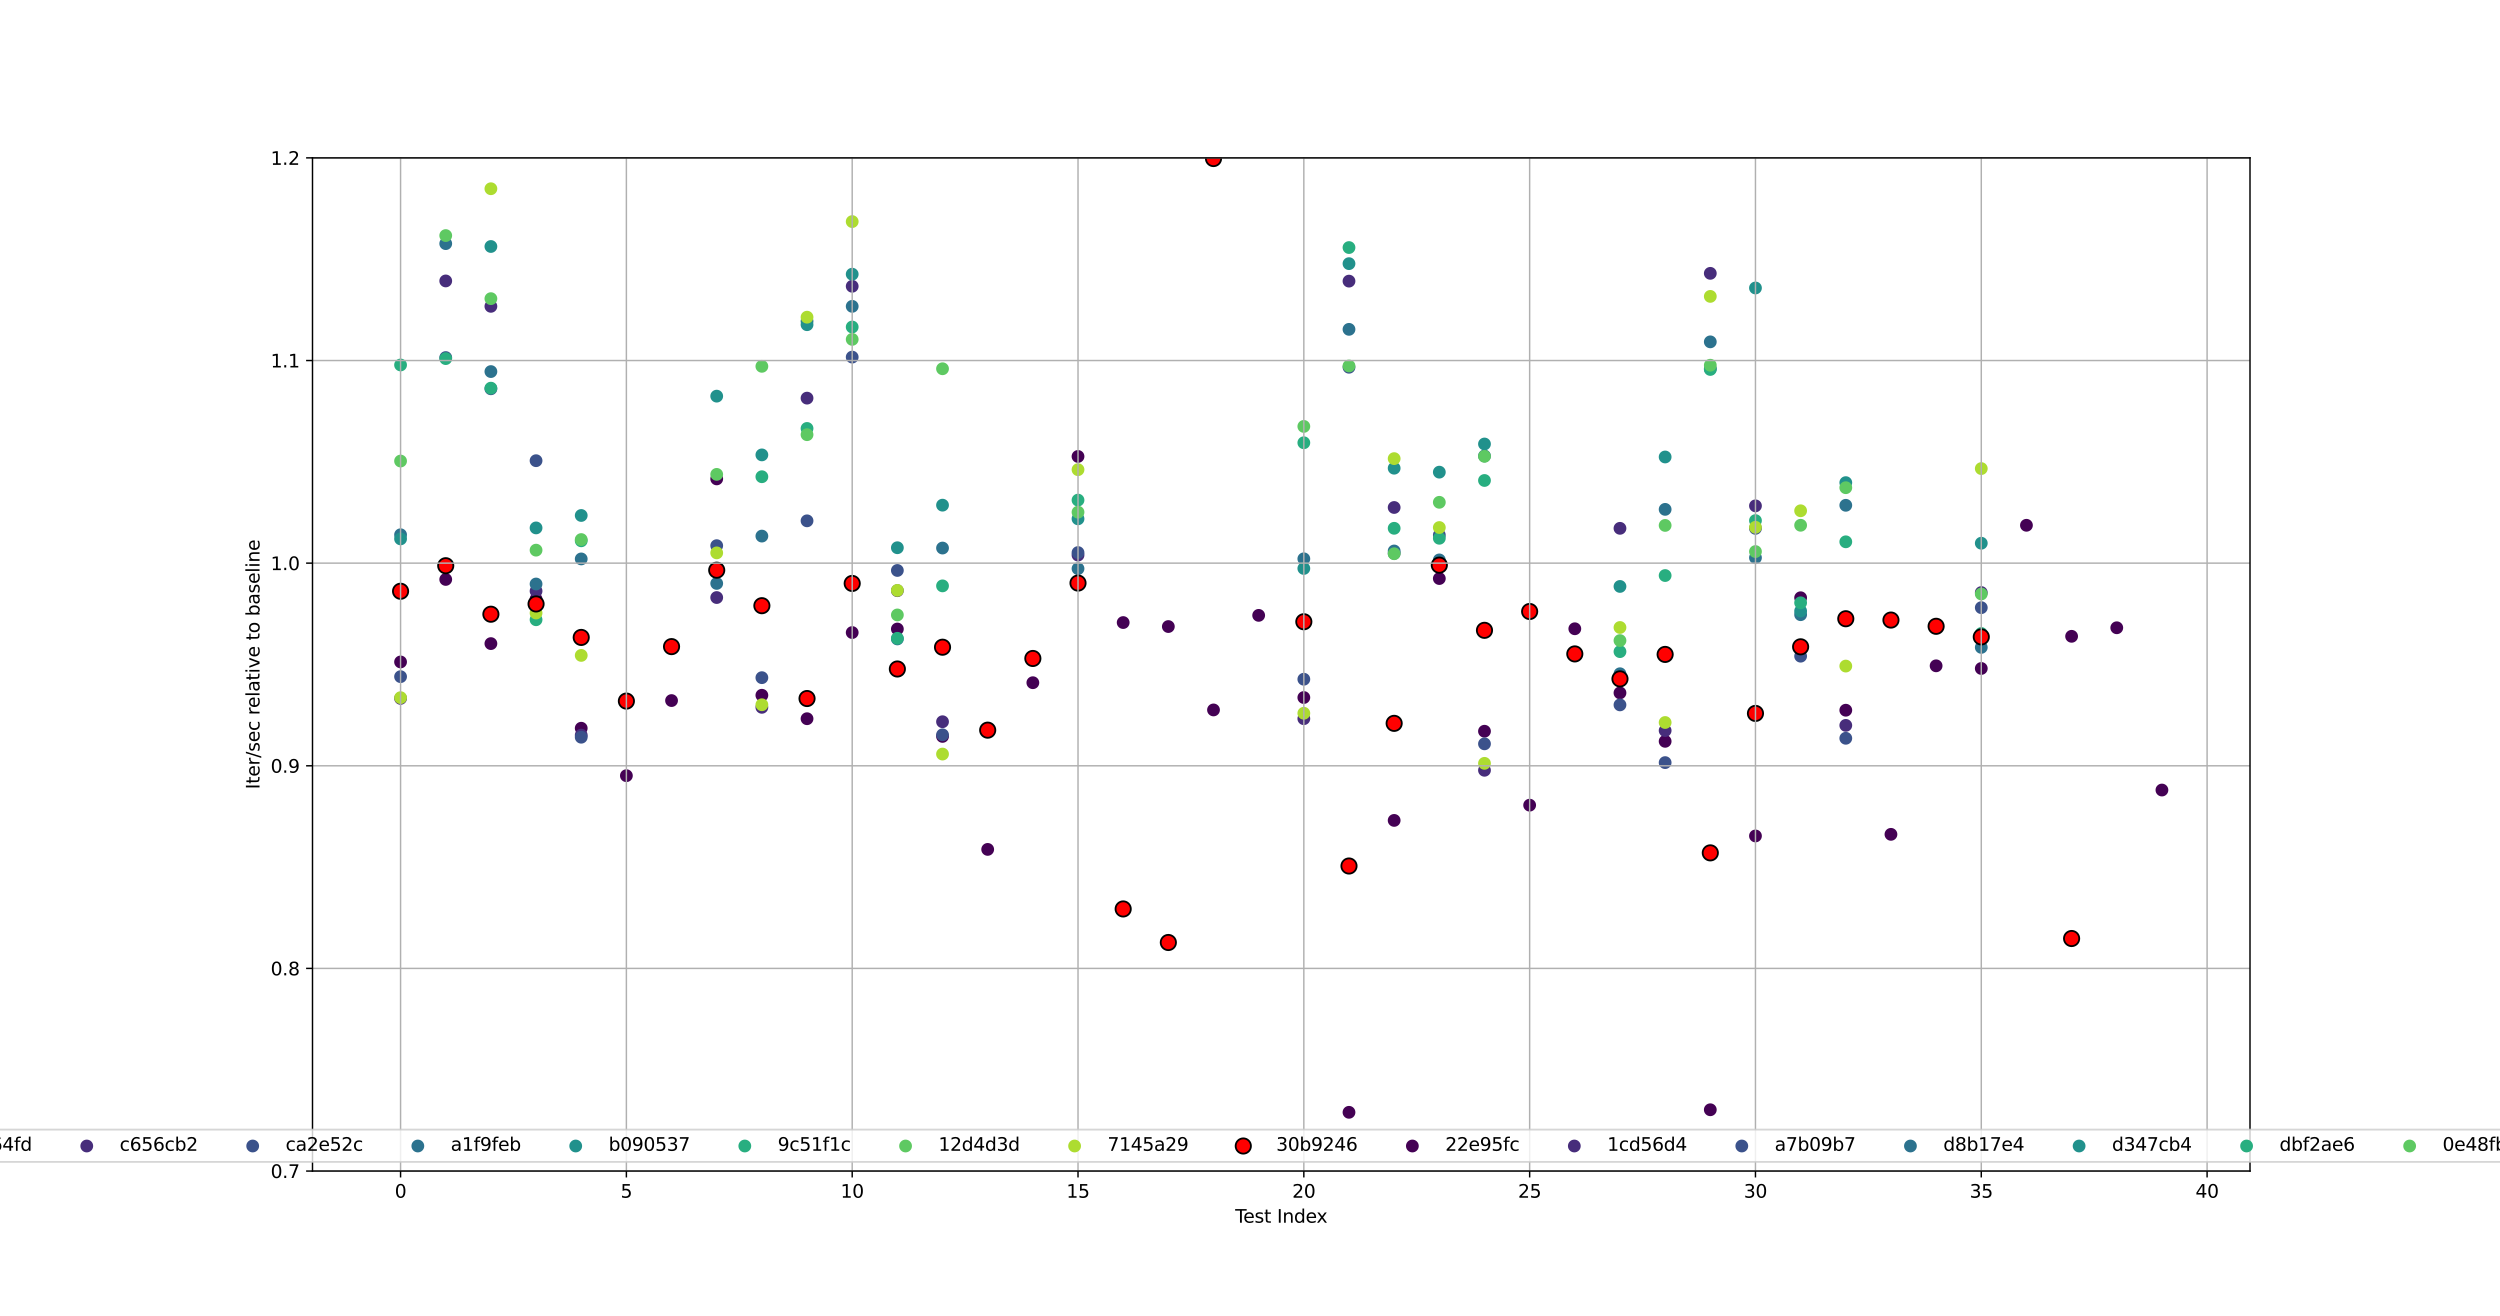 <?xml version="1.0" encoding="utf-8" standalone="no"?>
<!DOCTYPE svg PUBLIC "-//W3C//DTD SVG 1.1//EN"
  "http://www.w3.org/Graphics/SVG/1.1/DTD/svg11.dtd">
<svg xmlns:xlink="http://www.w3.org/1999/xlink" width="1368pt" height="720pt" viewBox="0 0 1368 720" xmlns="http://www.w3.org/2000/svg" version="1.1">
 <defs>
  <style type="text/css">*{stroke-linejoin: round; stroke-linecap: butt}</style>
 </defs>
 <g id="figure_1">
  <g id="patch_1">
   <path d="M 0 720 
L 1368 720 
L 1368 0 
L 0 0 
z
" style="fill: #ffffff"/>
  </g>
  <g id="axes_1">
   <g id="patch_2">
    <path d="M 171 640.8 
L 1231.2 640.8 
L 1231.2 86.4 
L 171 86.4 
z
" style="fill: #ffffff"/>
   </g>
   <g id="PathCollection_1">
    <defs>
     <path id="mf8019b3570" d="M 0 3 
C 0.796 3 1.559 2.684 2.121 2.121 
C 2.684 1.559 3 0.796 3 0 
C 3 -0.796 2.684 -1.559 2.121 -2.121 
C 1.559 -2.684 0.796 -3 0 -3 
C -0.796 -3 -1.559 -2.684 -2.121 -2.121 
C -2.684 -1.559 -3 -0.796 -3 0 
C -3 0.796 -2.684 1.559 -2.121 2.121 
C -1.559 2.684 -0.796 3 0 3 
z
" style="stroke: #440154"/>
    </defs>
    <g clip-path="url(#pd628dac121)">
     <use xlink:href="#mf8019b3570" x="219.191" y="362.218" style="fill: #440154; stroke: #440154"/>
    </g>
   </g>
   <g id="PathCollection_2">
    <defs>
     <path id="madff9eb3a8" d="M 0 3 
C 0.796 3 1.559 2.684 2.121 2.121 
C 2.684 1.559 3 0.796 3 0 
C 3 -0.796 2.684 -1.559 2.121 -2.121 
C 1.559 -2.684 0.796 -3 0 -3 
C -0.796 -3 -1.559 -2.684 -2.121 -2.121 
C -2.684 -1.559 -3 -0.796 -3 0 
C -3 0.796 -2.684 1.559 -2.121 2.121 
C -1.559 2.684 -0.796 3 0 3 
z
" style="stroke: #472d7b"/>
    </defs>
    <g clip-path="url(#pd628dac121)">
     <use xlink:href="#madff9eb3a8" x="219.191" y="382.159" style="fill: #472d7b; stroke: #472d7b"/>
    </g>
   </g>
   <g id="PathCollection_3">
    <defs>
     <path id="m477887e3ba" d="M 0 3 
C 0.796 3 1.559 2.684 2.121 2.121 
C 2.684 1.559 3 0.796 3 0 
C 3 -0.796 2.684 -1.559 2.121 -2.121 
C 1.559 -2.684 0.796 -3 0 -3 
C -0.796 -3 -1.559 -2.684 -2.121 -2.121 
C -2.684 -1.559 -3 -0.796 -3 0 
C -3 0.796 -2.684 1.559 -2.121 2.121 
C -1.559 2.684 -0.796 3 0 3 
z
" style="stroke: #3b528b"/>
    </defs>
    <g clip-path="url(#pd628dac121)">
     <use xlink:href="#m477887e3ba" x="219.191" y="370.266" style="fill: #3b528b; stroke: #3b528b"/>
    </g>
   </g>
   <g id="PathCollection_4">
    <defs>
     <path id="mb67712dd23" d="M 0 3 
C 0.796 3 1.559 2.684 2.121 2.121 
C 2.684 1.559 3 0.796 3 0 
C 3 -0.796 2.684 -1.559 2.121 -2.121 
C 1.559 -2.684 0.796 -3 0 -3 
C -0.796 -3 -1.559 -2.684 -2.121 -2.121 
C -2.684 -1.559 -3 -0.796 -3 0 
C -3 0.796 -2.684 1.559 -2.121 2.121 
C -1.559 2.684 -0.796 3 0 3 
z
" style="stroke: #2c728e"/>
    </defs>
    <g clip-path="url(#pd628dac121)">
     <use xlink:href="#mb67712dd23" x="219.191" y="292.614" style="fill: #2c728e; stroke: #2c728e"/>
    </g>
   </g>
   <g id="PathCollection_5">
    <defs>
     <path id="ma5a71ea86c" d="M 0 3 
C 0.796 3 1.559 2.684 2.121 2.121 
C 2.684 1.559 3 0.796 3 0 
C 3 -0.796 2.684 -1.559 2.121 -2.121 
C 1.559 -2.684 0.796 -3 0 -3 
C -0.796 -3 -1.559 -2.684 -2.121 -2.121 
C -2.684 -1.559 -3 -0.796 -3 0 
C -3 0.796 -2.684 1.559 -2.121 2.121 
C -1.559 2.684 -0.796 3 0 3 
z
" style="stroke: #21918c"/>
    </defs>
    <g clip-path="url(#pd628dac121)">
     <use xlink:href="#ma5a71ea86c" x="219.191" y="294.875" style="fill: #21918c; stroke: #21918c"/>
    </g>
   </g>
   <g id="PathCollection_6">
    <defs>
     <path id="m15338e1438" d="M 0 3 
C 0.796 3 1.559 2.684 2.121 2.121 
C 2.684 1.559 3 0.796 3 0 
C 3 -0.796 2.684 -1.559 2.121 -2.121 
C 1.559 -2.684 0.796 -3 0 -3 
C -0.796 -3 -1.559 -2.684 -2.121 -2.121 
C -2.684 -1.559 -3 -0.796 -3 0 
C -3 0.796 -2.684 1.559 -2.121 2.121 
C -1.559 2.684 -0.796 3 0 3 
z
" style="stroke: #28ae80"/>
    </defs>
    <g clip-path="url(#pd628dac121)">
     <use xlink:href="#m15338e1438" x="219.191" y="199.713" style="fill: #28ae80; stroke: #28ae80"/>
    </g>
   </g>
   <g id="PathCollection_7">
    <defs>
     <path id="mfd7d8ecc4c" d="M 0 3 
C 0.796 3 1.559 2.684 2.121 2.121 
C 2.684 1.559 3 0.796 3 0 
C 3 -0.796 2.684 -1.559 2.121 -2.121 
C 1.559 -2.684 0.796 -3 0 -3 
C -0.796 -3 -1.559 -2.684 -2.121 -2.121 
C -2.684 -1.559 -3 -0.796 -3 0 
C -3 0.796 -2.684 1.559 -2.121 2.121 
C -1.559 2.684 -0.796 3 0 3 
z
" style="stroke: #5ec962"/>
    </defs>
    <g clip-path="url(#pd628dac121)">
     <use xlink:href="#mfd7d8ecc4c" x="219.191" y="252.282" style="fill: #5ec962; stroke: #5ec962"/>
    </g>
   </g>
   <g id="PathCollection_8">
    <defs>
     <path id="mf6514b42ca" d="M 0 3 
C 0.796 3 1.559 2.684 2.121 2.121 
C 2.684 1.559 3 0.796 3 0 
C 3 -0.796 2.684 -1.559 2.121 -2.121 
C 1.559 -2.684 0.796 -3 0 -3 
C -0.796 -3 -1.559 -2.684 -2.121 -2.121 
C -2.684 -1.559 -3 -0.796 -3 0 
C -3 0.796 -2.684 1.559 -2.121 2.121 
C -1.559 2.684 -0.796 3 0 3 
z
" style="stroke: #addc30"/>
    </defs>
    <g clip-path="url(#pd628dac121)">
     <use xlink:href="#mf6514b42ca" x="219.191" y="381.759" style="fill: #addc30; stroke: #addc30"/>
    </g>
   </g>
   <g id="PathCollection_9">
    <defs>
     <path id="m401fd4de07" d="M 0 4.183 
C 1.109 4.183 2.174 3.743 2.958 2.958 
C 3.743 2.174 4.183 1.109 4.183 0 
C 4.183 -1.109 3.743 -2.174 2.958 -2.958 
C 2.174 -3.743 1.109 -4.183 0 -4.183 
C -1.109 -4.183 -2.174 -3.743 -2.958 -2.958 
C -3.743 -2.174 -4.183 -1.109 -4.183 0 
C -4.183 1.109 -3.743 2.174 -2.958 2.958 
C -2.174 3.743 -1.109 4.183 0 4.183 
z
" style="stroke: #000000"/>
    </defs>
    <g clip-path="url(#pd628dac121)">
     <use xlink:href="#m401fd4de07" x="219.191" y="323.537" style="fill: #ff0000; stroke: #000000"/>
    </g>
   </g>
   <g id="PathCollection_10">
    <g clip-path="url(#pd628dac121)">
     <use xlink:href="#mf8019b3570" x="243.904" y="317.072" style="fill: #440154; stroke: #440154"/>
    </g>
   </g>
   <g id="PathCollection_11">
    <g clip-path="url(#pd628dac121)">
     <use xlink:href="#madff9eb3a8" x="243.904" y="153.73" style="fill: #472d7b; stroke: #472d7b"/>
    </g>
   </g>
   <g id="PathCollection_12">
    <g clip-path="url(#pd628dac121)">
     <use xlink:href="#m477887e3ba" x="243.904" y="195.659" style="fill: #3b528b; stroke: #3b528b"/>
    </g>
   </g>
   <g id="PathCollection_13">
    <g clip-path="url(#pd628dac121)">
     <use xlink:href="#mb67712dd23" x="243.904" y="133.315" style="fill: #2c728e; stroke: #2c728e"/>
    </g>
   </g>
   <g id="PathCollection_14">
    <g clip-path="url(#pd628dac121)">
     <use xlink:href="#ma5a71ea86c" x="243.904" y="80.452" style="fill: #21918c; stroke: #21918c"/>
    </g>
   </g>
   <g id="PathCollection_15">
    <g clip-path="url(#pd628dac121)">
     <use xlink:href="#m15338e1438" x="243.904" y="196.228" style="fill: #28ae80; stroke: #28ae80"/>
    </g>
   </g>
   <g id="PathCollection_16">
    <g clip-path="url(#pd628dac121)">
     <use xlink:href="#mfd7d8ecc4c" x="243.904" y="128.907" style="fill: #5ec962; stroke: #5ec962"/>
    </g>
   </g>
   <g id="PathCollection_17">
    <g clip-path="url(#pd628dac121)">
     <use xlink:href="#mf6514b42ca" x="243.904" y="69.001" style="fill: #addc30; stroke: #addc30"/>
    </g>
   </g>
   <g id="PathCollection_18">
    <g clip-path="url(#pd628dac121)">
     <use xlink:href="#m401fd4de07" x="243.904" y="309.563" style="fill: #ff0000; stroke: #000000"/>
    </g>
   </g>
   <g id="PathCollection_19">
    <g clip-path="url(#pd628dac121)">
     <use xlink:href="#mf8019b3570" x="268.617" y="352.177" style="fill: #440154; stroke: #440154"/>
    </g>
   </g>
   <g id="PathCollection_20">
    <g clip-path="url(#pd628dac121)">
     <use xlink:href="#madff9eb3a8" x="268.617" y="167.629" style="fill: #472d7b; stroke: #472d7b"/>
    </g>
   </g>
   <g id="PathCollection_21">
    <g clip-path="url(#pd628dac121)">
     <use xlink:href="#m477887e3ba" x="268.617" y="212.743" style="fill: #3b528b; stroke: #3b528b"/>
    </g>
   </g>
   <g id="PathCollection_22">
    <g clip-path="url(#pd628dac121)">
     <use xlink:href="#mb67712dd23" x="268.617" y="203.325" style="fill: #2c728e; stroke: #2c728e"/>
    </g>
   </g>
   <g id="PathCollection_23">
    <g clip-path="url(#pd628dac121)">
     <use xlink:href="#ma5a71ea86c" x="268.617" y="134.879" style="fill: #21918c; stroke: #21918c"/>
    </g>
   </g>
   <g id="PathCollection_24">
    <g clip-path="url(#pd628dac121)">
     <use xlink:href="#m15338e1438" x="268.617" y="212.409" style="fill: #28ae80; stroke: #28ae80"/>
    </g>
   </g>
   <g id="PathCollection_25">
    <g clip-path="url(#pd628dac121)">
     <use xlink:href="#mfd7d8ecc4c" x="268.617" y="163.423" style="fill: #5ec962; stroke: #5ec962"/>
    </g>
   </g>
   <g id="PathCollection_26">
    <g clip-path="url(#pd628dac121)">
     <use xlink:href="#mf6514b42ca" x="268.617" y="103.275" style="fill: #addc30; stroke: #addc30"/>
    </g>
   </g>
   <g id="PathCollection_27">
    <g clip-path="url(#pd628dac121)">
     <use xlink:href="#m401fd4de07" x="268.617" y="336.101" style="fill: #ff0000; stroke: #000000"/>
    </g>
   </g>
   <g id="PathCollection_28">
    <g clip-path="url(#pd628dac121)">
     <use xlink:href="#mf8019b3570" x="293.331" y="327.803" style="fill: #440154; stroke: #440154"/>
    </g>
   </g>
   <g id="PathCollection_29">
    <g clip-path="url(#pd628dac121)">
     <use xlink:href="#madff9eb3a8" x="293.331" y="323.44" style="fill: #472d7b; stroke: #472d7b"/>
    </g>
   </g>
   <g id="PathCollection_30">
    <g clip-path="url(#pd628dac121)">
     <use xlink:href="#m477887e3ba" x="293.331" y="252.093" style="fill: #3b528b; stroke: #3b528b"/>
    </g>
   </g>
   <g id="PathCollection_31">
    <g clip-path="url(#pd628dac121)">
     <use xlink:href="#mb67712dd23" x="293.331" y="319.568" style="fill: #2c728e; stroke: #2c728e"/>
    </g>
   </g>
   <g id="PathCollection_32">
    <g clip-path="url(#pd628dac121)">
     <use xlink:href="#ma5a71ea86c" x="293.331" y="288.876" style="fill: #21918c; stroke: #21918c"/>
    </g>
   </g>
   <g id="PathCollection_33">
    <g clip-path="url(#pd628dac121)">
     <use xlink:href="#m15338e1438" x="293.331" y="339.122" style="fill: #28ae80; stroke: #28ae80"/>
    </g>
   </g>
   <g id="PathCollection_34">
    <g clip-path="url(#pd628dac121)">
     <use xlink:href="#mfd7d8ecc4c" x="293.331" y="301.046" style="fill: #5ec962; stroke: #5ec962"/>
    </g>
   </g>
   <g id="PathCollection_35">
    <g clip-path="url(#pd628dac121)">
     <use xlink:href="#mf6514b42ca" x="293.331" y="335.45" style="fill: #addc30; stroke: #addc30"/>
    </g>
   </g>
   <g id="PathCollection_36">
    <g clip-path="url(#pd628dac121)">
     <use xlink:href="#m401fd4de07" x="293.331" y="330.484" style="fill: #ff0000; stroke: #000000"/>
    </g>
   </g>
   <g id="PathCollection_37">
    <g clip-path="url(#pd628dac121)">
     <use xlink:href="#mf8019b3570" x="318.044" y="398.491" style="fill: #440154; stroke: #440154"/>
    </g>
   </g>
   <g id="PathCollection_38">
    <g clip-path="url(#pd628dac121)">
     <use xlink:href="#madff9eb3a8" x="318.044" y="402.271" style="fill: #472d7b; stroke: #472d7b"/>
    </g>
   </g>
   <g id="PathCollection_39">
    <g clip-path="url(#pd628dac121)">
     <use xlink:href="#m477887e3ba" x="318.044" y="403.404" style="fill: #3b528b; stroke: #3b528b"/>
    </g>
   </g>
   <g id="PathCollection_40">
    <g clip-path="url(#pd628dac121)">
     <use xlink:href="#mb67712dd23" x="318.044" y="305.844" style="fill: #2c728e; stroke: #2c728e"/>
    </g>
   </g>
   <g id="PathCollection_41">
    <g clip-path="url(#pd628dac121)">
     <use xlink:href="#ma5a71ea86c" x="318.044" y="282.067" style="fill: #21918c; stroke: #21918c"/>
    </g>
   </g>
   <g id="PathCollection_42">
    <g clip-path="url(#pd628dac121)">
     <use xlink:href="#m15338e1438" x="318.044" y="295.929" style="fill: #28ae80; stroke: #28ae80"/>
    </g>
   </g>
   <g id="PathCollection_43">
    <g clip-path="url(#pd628dac121)">
     <use xlink:href="#mfd7d8ecc4c" x="318.044" y="295.242" style="fill: #5ec962; stroke: #5ec962"/>
    </g>
   </g>
   <g id="PathCollection_44">
    <g clip-path="url(#pd628dac121)">
     <use xlink:href="#mf6514b42ca" x="318.044" y="358.639" style="fill: #addc30; stroke: #addc30"/>
    </g>
   </g>
   <g id="PathCollection_45">
    <g clip-path="url(#pd628dac121)">
     <use xlink:href="#m401fd4de07" x="318.044" y="348.801" style="fill: #ff0000; stroke: #000000"/>
    </g>
   </g>
   <g id="PathCollection_46">
    <g clip-path="url(#pd628dac121)">
     <use xlink:href="#mf8019b3570" x="342.757" y="424.455" style="fill: #440154; stroke: #440154"/>
    </g>
   </g>
   <g id="PathCollection_47">
    <g clip-path="url(#pd628dac121)"/>
   </g>
   <g id="PathCollection_48">
    <g clip-path="url(#pd628dac121)">
     <use xlink:href="#m477887e3ba" x="342.757" y="27.553" style="fill: #3b528b; stroke: #3b528b"/>
    </g>
   </g>
   <g id="PathCollection_49">
    <g clip-path="url(#pd628dac121)"/>
   </g>
   <g id="PathCollection_50">
    <g clip-path="url(#pd628dac121)"/>
   </g>
   <g id="PathCollection_51">
    <g clip-path="url(#pd628dac121)">
     <use xlink:href="#m15338e1438" x="342.757" y="1.703" style="fill: #28ae80; stroke: #28ae80"/>
    </g>
   </g>
   <g id="PathCollection_52">
    <g clip-path="url(#pd628dac121)">
     <use xlink:href="#mfd7d8ecc4c" x="342.757" y="24.949" style="fill: #5ec962; stroke: #5ec962"/>
    </g>
   </g>
   <g id="PathCollection_53">
    <g clip-path="url(#pd628dac121)"/>
   </g>
   <g id="PathCollection_54">
    <g clip-path="url(#pd628dac121)">
     <use xlink:href="#m401fd4de07" x="342.757" y="383.63" style="fill: #ff0000; stroke: #000000"/>
    </g>
   </g>
   <g id="PathCollection_55">
    <g clip-path="url(#pd628dac121)">
     <use xlink:href="#mf8019b3570" x="367.471" y="383.35" style="fill: #440154; stroke: #440154"/>
    </g>
   </g>
   <g id="PathCollection_56">
    <g clip-path="url(#pd628dac121)">
     <use xlink:href="#madff9eb3a8" x="367.471" y="13.579" style="fill: #472d7b; stroke: #472d7b"/>
    </g>
   </g>
   <g id="PathCollection_57">
    <g clip-path="url(#pd628dac121)">
     <use xlink:href="#m477887e3ba" x="367.471" y="18.169" style="fill: #3b528b; stroke: #3b528b"/>
    </g>
   </g>
   <g id="PathCollection_58">
    <g clip-path="url(#pd628dac121)">
     <use xlink:href="#mb67712dd23" x="367.471" y="10.93" style="fill: #2c728e; stroke: #2c728e"/>
    </g>
   </g>
   <g id="PathCollection_59">
    <g clip-path="url(#pd628dac121)">
     <use xlink:href="#ma5a71ea86c" x="367.471" y="10.104" style="fill: #21918c; stroke: #21918c"/>
    </g>
   </g>
   <g id="PathCollection_60">
    <g clip-path="url(#pd628dac121)">
     <use xlink:href="#m15338e1438" x="367.471" y="52.472" style="fill: #28ae80; stroke: #28ae80"/>
    </g>
   </g>
   <g id="PathCollection_61">
    <g clip-path="url(#pd628dac121)">
     <use xlink:href="#mfd7d8ecc4c" x="367.471" y="49.818" style="fill: #5ec962; stroke: #5ec962"/>
    </g>
   </g>
   <g id="PathCollection_62">
    <g clip-path="url(#pd628dac121)">
     <use xlink:href="#mf6514b42ca" x="367.471" y="3.097" style="fill: #addc30; stroke: #addc30"/>
    </g>
   </g>
   <g id="PathCollection_63">
    <g clip-path="url(#pd628dac121)">
     <use xlink:href="#m401fd4de07" x="367.471" y="353.826" style="fill: #ff0000; stroke: #000000"/>
    </g>
   </g>
   <g id="PathCollection_64">
    <g clip-path="url(#pd628dac121)">
     <use xlink:href="#mf8019b3570" x="392.184" y="262.052" style="fill: #440154; stroke: #440154"/>
    </g>
   </g>
   <g id="PathCollection_65">
    <g clip-path="url(#pd628dac121)">
     <use xlink:href="#madff9eb3a8" x="392.184" y="326.975" style="fill: #472d7b; stroke: #472d7b"/>
    </g>
   </g>
   <g id="PathCollection_66">
    <g clip-path="url(#pd628dac121)">
     <use xlink:href="#m477887e3ba" x="392.184" y="298.587" style="fill: #3b528b; stroke: #3b528b"/>
    </g>
   </g>
   <g id="PathCollection_67">
    <g clip-path="url(#pd628dac121)">
     <use xlink:href="#mb67712dd23" x="392.184" y="319.252" style="fill: #2c728e; stroke: #2c728e"/>
    </g>
   </g>
   <g id="PathCollection_68">
    <g clip-path="url(#pd628dac121)">
     <use xlink:href="#ma5a71ea86c" x="392.184" y="216.772" style="fill: #21918c; stroke: #21918c"/>
    </g>
   </g>
   <g id="PathCollection_69">
    <g clip-path="url(#pd628dac121)">
     <use xlink:href="#m15338e1438" x="392.184" y="311.076" style="fill: #28ae80; stroke: #28ae80"/>
    </g>
   </g>
   <g id="PathCollection_70">
    <g clip-path="url(#pd628dac121)">
     <use xlink:href="#mfd7d8ecc4c" x="392.184" y="259.58" style="fill: #5ec962; stroke: #5ec962"/>
    </g>
   </g>
   <g id="PathCollection_71">
    <g clip-path="url(#pd628dac121)">
     <use xlink:href="#mf6514b42ca" x="392.184" y="302.537" style="fill: #addc30; stroke: #addc30"/>
    </g>
   </g>
   <g id="PathCollection_72">
    <g clip-path="url(#pd628dac121)">
     <use xlink:href="#m401fd4de07" x="392.184" y="312.005" style="fill: #ff0000; stroke: #000000"/>
    </g>
   </g>
   <g id="PathCollection_73">
    <g clip-path="url(#pd628dac121)">
     <use xlink:href="#mf8019b3570" x="416.897" y="380.445" style="fill: #440154; stroke: #440154"/>
    </g>
   </g>
   <g id="PathCollection_74">
    <g clip-path="url(#pd628dac121)">
     <use xlink:href="#madff9eb3a8" x="416.897" y="387.049" style="fill: #472d7b; stroke: #472d7b"/>
    </g>
   </g>
   <g id="PathCollection_75">
    <g clip-path="url(#pd628dac121)">
     <use xlink:href="#m477887e3ba" x="416.897" y="370.82" style="fill: #3b528b; stroke: #3b528b"/>
    </g>
   </g>
   <g id="PathCollection_76">
    <g clip-path="url(#pd628dac121)">
     <use xlink:href="#mb67712dd23" x="416.897" y="293.348" style="fill: #2c728e; stroke: #2c728e"/>
    </g>
   </g>
   <g id="PathCollection_77">
    <g clip-path="url(#pd628dac121)">
     <use xlink:href="#ma5a71ea86c" x="416.897" y="248.918" style="fill: #21918c; stroke: #21918c"/>
    </g>
   </g>
   <g id="PathCollection_78">
    <g clip-path="url(#pd628dac121)">
     <use xlink:href="#m15338e1438" x="416.897" y="260.864" style="fill: #28ae80; stroke: #28ae80"/>
    </g>
   </g>
   <g id="PathCollection_79">
    <g clip-path="url(#pd628dac121)">
     <use xlink:href="#mfd7d8ecc4c" x="416.897" y="200.452" style="fill: #5ec962; stroke: #5ec962"/>
    </g>
   </g>
   <g id="PathCollection_80">
    <g clip-path="url(#pd628dac121)">
     <use xlink:href="#mf6514b42ca" x="416.897" y="385.638" style="fill: #addc30; stroke: #addc30"/>
    </g>
   </g>
   <g id="PathCollection_81">
    <g clip-path="url(#pd628dac121)">
     <use xlink:href="#m401fd4de07" x="416.897" y="331.438" style="fill: #ff0000; stroke: #000000"/>
    </g>
   </g>
   <g id="PathCollection_82">
    <g clip-path="url(#pd628dac121)">
     <use xlink:href="#mf8019b3570" x="441.61" y="393.282" style="fill: #440154; stroke: #440154"/>
    </g>
   </g>
   <g id="PathCollection_83">
    <g clip-path="url(#pd628dac121)">
     <use xlink:href="#madff9eb3a8" x="441.61" y="217.859" style="fill: #472d7b; stroke: #472d7b"/>
    </g>
   </g>
   <g id="PathCollection_84">
    <g clip-path="url(#pd628dac121)">
     <use xlink:href="#m477887e3ba" x="441.61" y="284.997" style="fill: #3b528b; stroke: #3b528b"/>
    </g>
   </g>
   <g id="PathCollection_85">
    <g clip-path="url(#pd628dac121)">
     <use xlink:href="#mb67712dd23" x="441.61" y="175.771" style="fill: #2c728e; stroke: #2c728e"/>
    </g>
   </g>
   <g id="PathCollection_86">
    <g clip-path="url(#pd628dac121)">
     <use xlink:href="#ma5a71ea86c" x="441.61" y="177.677" style="fill: #21918c; stroke: #21918c"/>
    </g>
   </g>
   <g id="PathCollection_87">
    <g clip-path="url(#pd628dac121)">
     <use xlink:href="#m15338e1438" x="441.61" y="234.443" style="fill: #28ae80; stroke: #28ae80"/>
    </g>
   </g>
   <g id="PathCollection_88">
    <g clip-path="url(#pd628dac121)">
     <use xlink:href="#mfd7d8ecc4c" x="441.61" y="237.859" style="fill: #5ec962; stroke: #5ec962"/>
    </g>
   </g>
   <g id="PathCollection_89">
    <g clip-path="url(#pd628dac121)">
     <use xlink:href="#mf6514b42ca" x="441.61" y="173.564" style="fill: #addc30; stroke: #addc30"/>
    </g>
   </g>
   <g id="PathCollection_90">
    <g clip-path="url(#pd628dac121)">
     <use xlink:href="#m401fd4de07" x="441.61" y="382.238" style="fill: #ff0000; stroke: #000000"/>
    </g>
   </g>
   <g id="PathCollection_91">
    <g clip-path="url(#pd628dac121)">
     <use xlink:href="#mf8019b3570" x="466.324" y="346.137" style="fill: #440154; stroke: #440154"/>
    </g>
   </g>
   <g id="PathCollection_92">
    <g clip-path="url(#pd628dac121)">
     <use xlink:href="#madff9eb3a8" x="466.324" y="156.645" style="fill: #472d7b; stroke: #472d7b"/>
    </g>
   </g>
   <g id="PathCollection_93">
    <g clip-path="url(#pd628dac121)">
     <use xlink:href="#m477887e3ba" x="466.324" y="195.409" style="fill: #3b528b; stroke: #3b528b"/>
    </g>
   </g>
   <g id="PathCollection_94">
    <g clip-path="url(#pd628dac121)">
     <use xlink:href="#mb67712dd23" x="466.324" y="167.635" style="fill: #2c728e; stroke: #2c728e"/>
    </g>
   </g>
   <g id="PathCollection_95">
    <g clip-path="url(#pd628dac121)">
     <use xlink:href="#ma5a71ea86c" x="466.324" y="150.041" style="fill: #21918c; stroke: #21918c"/>
    </g>
   </g>
   <g id="PathCollection_96">
    <g clip-path="url(#pd628dac121)">
     <use xlink:href="#m15338e1438" x="466.324" y="178.939" style="fill: #28ae80; stroke: #28ae80"/>
    </g>
   </g>
   <g id="PathCollection_97">
    <g clip-path="url(#pd628dac121)">
     <use xlink:href="#mfd7d8ecc4c" x="466.324" y="185.708" style="fill: #5ec962; stroke: #5ec962"/>
    </g>
   </g>
   <g id="PathCollection_98">
    <g clip-path="url(#pd628dac121)">
     <use xlink:href="#mf6514b42ca" x="466.324" y="121.253" style="fill: #addc30; stroke: #addc30"/>
    </g>
   </g>
   <g id="PathCollection_99">
    <g clip-path="url(#pd628dac121)">
     <use xlink:href="#m401fd4de07" x="466.324" y="319.259" style="fill: #ff0000; stroke: #000000"/>
    </g>
   </g>
   <g id="PathCollection_100">
    <g clip-path="url(#pd628dac121)">
     <use xlink:href="#mf8019b3570" x="491.037" y="344.197" style="fill: #440154; stroke: #440154"/>
    </g>
   </g>
   <g id="PathCollection_101">
    <g clip-path="url(#pd628dac121)">
     <use xlink:href="#madff9eb3a8" x="491.037" y="323.22" style="fill: #472d7b; stroke: #472d7b"/>
    </g>
   </g>
   <g id="PathCollection_102">
    <g clip-path="url(#pd628dac121)">
     <use xlink:href="#m477887e3ba" x="491.037" y="312.156" style="fill: #3b528b; stroke: #3b528b"/>
    </g>
   </g>
   <g id="PathCollection_103">
    <g clip-path="url(#pd628dac121)">
     <use xlink:href="#mb67712dd23" x="491.037" y="349.625" style="fill: #2c728e; stroke: #2c728e"/>
    </g>
   </g>
   <g id="PathCollection_104">
    <g clip-path="url(#pd628dac121)">
     <use xlink:href="#ma5a71ea86c" x="491.037" y="299.72" style="fill: #21918c; stroke: #21918c"/>
    </g>
   </g>
   <g id="PathCollection_105">
    <g clip-path="url(#pd628dac121)">
     <use xlink:href="#m15338e1438" x="491.037" y="349.278" style="fill: #28ae80; stroke: #28ae80"/>
    </g>
   </g>
   <g id="PathCollection_106">
    <g clip-path="url(#pd628dac121)">
     <use xlink:href="#mfd7d8ecc4c" x="491.037" y="336.497" style="fill: #5ec962; stroke: #5ec962"/>
    </g>
   </g>
   <g id="PathCollection_107">
    <g clip-path="url(#pd628dac121)">
     <use xlink:href="#mf6514b42ca" x="491.037" y="323.066" style="fill: #addc30; stroke: #addc30"/>
    </g>
   </g>
   <g id="PathCollection_108">
    <g clip-path="url(#pd628dac121)">
     <use xlink:href="#m401fd4de07" x="491.037" y="366.074" style="fill: #ff0000; stroke: #000000"/>
    </g>
   </g>
   <g id="PathCollection_109">
    <g clip-path="url(#pd628dac121)">
     <use xlink:href="#mf8019b3570" x="515.75" y="402.961" style="fill: #440154; stroke: #440154"/>
    </g>
   </g>
   <g id="PathCollection_110">
    <g clip-path="url(#pd628dac121)">
     <use xlink:href="#madff9eb3a8" x="515.75" y="394.932" style="fill: #472d7b; stroke: #472d7b"/>
    </g>
   </g>
   <g id="PathCollection_111">
    <g clip-path="url(#pd628dac121)">
     <use xlink:href="#m477887e3ba" x="515.75" y="402.094" style="fill: #3b528b; stroke: #3b528b"/>
    </g>
   </g>
   <g id="PathCollection_112">
    <g clip-path="url(#pd628dac121)">
     <use xlink:href="#mb67712dd23" x="515.75" y="299.892" style="fill: #2c728e; stroke: #2c728e"/>
    </g>
   </g>
   <g id="PathCollection_113">
    <g clip-path="url(#pd628dac121)">
     <use xlink:href="#ma5a71ea86c" x="515.75" y="276.427" style="fill: #21918c; stroke: #21918c"/>
    </g>
   </g>
   <g id="PathCollection_114">
    <g clip-path="url(#pd628dac121)">
     <use xlink:href="#m15338e1438" x="515.75" y="320.592" style="fill: #28ae80; stroke: #28ae80"/>
    </g>
   </g>
   <g id="PathCollection_115">
    <g clip-path="url(#pd628dac121)">
     <use xlink:href="#mfd7d8ecc4c" x="515.75" y="201.783" style="fill: #5ec962; stroke: #5ec962"/>
    </g>
   </g>
   <g id="PathCollection_116">
    <g clip-path="url(#pd628dac121)">
     <use xlink:href="#mf6514b42ca" x="515.75" y="412.631" style="fill: #addc30; stroke: #addc30"/>
    </g>
   </g>
   <g id="PathCollection_117">
    <g clip-path="url(#pd628dac121)">
     <use xlink:href="#m401fd4de07" x="515.75" y="354.154" style="fill: #ff0000; stroke: #000000"/>
    </g>
   </g>
   <g id="PathCollection_118">
    <g clip-path="url(#pd628dac121)">
     <use xlink:href="#mf8019b3570" x="540.464" y="464.793" style="fill: #440154; stroke: #440154"/>
    </g>
   </g>
   <g id="PathCollection_119">
    <g clip-path="url(#pd628dac121)"/>
   </g>
   <g id="PathCollection_120">
    <g clip-path="url(#pd628dac121)">
     <use xlink:href="#m477887e3ba" x="540.464" y="56.758" style="fill: #3b528b; stroke: #3b528b"/>
    </g>
   </g>
   <g id="PathCollection_121">
    <g clip-path="url(#pd628dac121)"/>
   </g>
   <g id="PathCollection_122">
    <g clip-path="url(#pd628dac121)"/>
   </g>
   <g id="PathCollection_123">
    <g clip-path="url(#pd628dac121)">
     <use xlink:href="#m15338e1438" x="540.464" y="30.06" style="fill: #28ae80; stroke: #28ae80"/>
    </g>
   </g>
   <g id="PathCollection_124">
    <g clip-path="url(#pd628dac121)"/>
   </g>
   <g id="PathCollection_125">
    <g clip-path="url(#pd628dac121)"/>
   </g>
   <g id="PathCollection_126">
    <g clip-path="url(#pd628dac121)">
     <use xlink:href="#m401fd4de07" x="540.464" y="399.542" style="fill: #ff0000; stroke: #000000"/>
    </g>
   </g>
   <g id="PathCollection_127">
    <g clip-path="url(#pd628dac121)">
     <use xlink:href="#mf8019b3570" x="565.177" y="373.579" style="fill: #440154; stroke: #440154"/>
    </g>
   </g>
   <g id="PathCollection_128">
    <g clip-path="url(#pd628dac121)">
     <use xlink:href="#madff9eb3a8" x="565.177" y="3.403" style="fill: #472d7b; stroke: #472d7b"/>
    </g>
   </g>
   <g id="PathCollection_129">
    <g clip-path="url(#pd628dac121)">
     <use xlink:href="#m477887e3ba" x="565.177" y="62.991" style="fill: #3b528b; stroke: #3b528b"/>
    </g>
   </g>
   <g id="PathCollection_130">
    <g clip-path="url(#pd628dac121)">
     <use xlink:href="#mb67712dd23" x="565.177" y="59.644" style="fill: #2c728e; stroke: #2c728e"/>
    </g>
   </g>
   <g id="PathCollection_131">
    <g clip-path="url(#pd628dac121)">
     <use xlink:href="#ma5a71ea86c" x="565.177" y="5.744" style="fill: #21918c; stroke: #21918c"/>
    </g>
   </g>
   <g id="PathCollection_132">
    <g clip-path="url(#pd628dac121)">
     <use xlink:href="#m15338e1438" x="565.177" y="56.174" style="fill: #28ae80; stroke: #28ae80"/>
    </g>
   </g>
   <g id="PathCollection_133">
    <g clip-path="url(#pd628dac121)">
     <use xlink:href="#mfd7d8ecc4c" x="565.177" y="62.442" style="fill: #5ec962; stroke: #5ec962"/>
    </g>
   </g>
   <g id="PathCollection_134">
    <g clip-path="url(#pd628dac121)">
     <use xlink:href="#mf6514b42ca" x="565.177" y="4.025" style="fill: #addc30; stroke: #addc30"/>
    </g>
   </g>
   <g id="PathCollection_135">
    <g clip-path="url(#pd628dac121)">
     <use xlink:href="#m401fd4de07" x="565.177" y="360.315" style="fill: #ff0000; stroke: #000000"/>
    </g>
   </g>
   <g id="PathCollection_136">
    <g clip-path="url(#pd628dac121)">
     <use xlink:href="#mf8019b3570" x="589.89" y="249.769" style="fill: #440154; stroke: #440154"/>
    </g>
   </g>
   <g id="PathCollection_137">
    <g clip-path="url(#pd628dac121)">
     <use xlink:href="#madff9eb3a8" x="589.89" y="303.754" style="fill: #472d7b; stroke: #472d7b"/>
    </g>
   </g>
   <g id="PathCollection_138">
    <g clip-path="url(#pd628dac121)">
     <use xlink:href="#m477887e3ba" x="589.89" y="302.368" style="fill: #3b528b; stroke: #3b528b"/>
    </g>
   </g>
   <g id="PathCollection_139">
    <g clip-path="url(#pd628dac121)">
     <use xlink:href="#mb67712dd23" x="589.89" y="311.179" style="fill: #2c728e; stroke: #2c728e"/>
    </g>
   </g>
   <g id="PathCollection_140">
    <g clip-path="url(#pd628dac121)">
     <use xlink:href="#ma5a71ea86c" x="589.89" y="283.907" style="fill: #21918c; stroke: #21918c"/>
    </g>
   </g>
   <g id="PathCollection_141">
    <g clip-path="url(#pd628dac121)">
     <use xlink:href="#m15338e1438" x="589.89" y="273.662" style="fill: #28ae80; stroke: #28ae80"/>
    </g>
   </g>
   <g id="PathCollection_142">
    <g clip-path="url(#pd628dac121)">
     <use xlink:href="#mfd7d8ecc4c" x="589.89" y="280.258" style="fill: #5ec962; stroke: #5ec962"/>
    </g>
   </g>
   <g id="PathCollection_143">
    <g clip-path="url(#pd628dac121)">
     <use xlink:href="#mf6514b42ca" x="589.89" y="257.006" style="fill: #addc30; stroke: #addc30"/>
    </g>
   </g>
   <g id="PathCollection_144">
    <g clip-path="url(#pd628dac121)">
     <use xlink:href="#m401fd4de07" x="589.89" y="319.053" style="fill: #ff0000; stroke: #000000"/>
    </g>
   </g>
   <g id="PathCollection_145">
    <g clip-path="url(#pd628dac121)">
     <use xlink:href="#mf8019b3570" x="614.603" y="340.661" style="fill: #440154; stroke: #440154"/>
    </g>
   </g>
   <g id="PathCollection_146">
    <g clip-path="url(#pd628dac121)"/>
   </g>
   <g id="PathCollection_147">
    <g clip-path="url(#pd628dac121)"/>
   </g>
   <g id="PathCollection_148">
    <g clip-path="url(#pd628dac121)"/>
   </g>
   <g id="PathCollection_149">
    <g clip-path="url(#pd628dac121)"/>
   </g>
   <g id="PathCollection_150">
    <g clip-path="url(#pd628dac121)"/>
   </g>
   <g id="PathCollection_151">
    <g clip-path="url(#pd628dac121)"/>
   </g>
   <g id="PathCollection_152">
    <g clip-path="url(#pd628dac121)"/>
   </g>
   <g id="PathCollection_153">
    <g clip-path="url(#pd628dac121)">
     <use xlink:href="#m401fd4de07" x="614.603" y="497.382" style="fill: #ff0000; stroke: #000000"/>
    </g>
   </g>
   <g id="PathCollection_154">
    <g clip-path="url(#pd628dac121)">
     <use xlink:href="#mf8019b3570" x="639.317" y="342.847" style="fill: #440154; stroke: #440154"/>
    </g>
   </g>
   <g id="PathCollection_155">
    <g clip-path="url(#pd628dac121)"/>
   </g>
   <g id="PathCollection_156">
    <g clip-path="url(#pd628dac121)"/>
   </g>
   <g id="PathCollection_157">
    <g clip-path="url(#pd628dac121)"/>
   </g>
   <g id="PathCollection_158">
    <g clip-path="url(#pd628dac121)"/>
   </g>
   <g id="PathCollection_159">
    <g clip-path="url(#pd628dac121)"/>
   </g>
   <g id="PathCollection_160">
    <g clip-path="url(#pd628dac121)"/>
   </g>
   <g id="PathCollection_161">
    <g clip-path="url(#pd628dac121)"/>
   </g>
   <g id="PathCollection_162">
    <g clip-path="url(#pd628dac121)">
     <use xlink:href="#m401fd4de07" x="639.317" y="515.735" style="fill: #ff0000; stroke: #000000"/>
    </g>
   </g>
   <g id="PathCollection_163">
    <g clip-path="url(#pd628dac121)">
     <use xlink:href="#mf8019b3570" x="664.03" y="388.476" style="fill: #440154; stroke: #440154"/>
    </g>
   </g>
   <g id="PathCollection_164">
    <g clip-path="url(#pd628dac121)"/>
   </g>
   <g id="PathCollection_165">
    <g clip-path="url(#pd628dac121)"/>
   </g>
   <g id="PathCollection_166">
    <g clip-path="url(#pd628dac121)"/>
   </g>
   <g id="PathCollection_167">
    <g clip-path="url(#pd628dac121)"/>
   </g>
   <g id="PathCollection_168">
    <g clip-path="url(#pd628dac121)"/>
   </g>
   <g id="PathCollection_169">
    <g clip-path="url(#pd628dac121)"/>
   </g>
   <g id="PathCollection_170">
    <g clip-path="url(#pd628dac121)"/>
   </g>
   <g id="PathCollection_171">
    <g clip-path="url(#pd628dac121)">
     <use xlink:href="#m401fd4de07" x="664.03" y="86.755" style="fill: #ff0000; stroke: #000000"/>
    </g>
   </g>
   <g id="PathCollection_172">
    <g clip-path="url(#pd628dac121)">
     <use xlink:href="#mf8019b3570" x="688.743" y="336.728" style="fill: #440154; stroke: #440154"/>
    </g>
   </g>
   <g id="PathCollection_173">
    <g clip-path="url(#pd628dac121)"/>
   </g>
   <g id="PathCollection_174">
    <g clip-path="url(#pd628dac121)"/>
   </g>
   <g id="PathCollection_175">
    <g clip-path="url(#pd628dac121)"/>
   </g>
   <g id="PathCollection_176">
    <g clip-path="url(#pd628dac121)"/>
   </g>
   <g id="PathCollection_177">
    <g clip-path="url(#pd628dac121)"/>
   </g>
   <g id="PathCollection_178">
    <g clip-path="url(#pd628dac121)"/>
   </g>
   <g id="PathCollection_179">
    <g clip-path="url(#pd628dac121)"/>
   </g>
   <g id="PathCollection_180">
    <g clip-path="url(#pd628dac121)"/>
   </g>
   <g id="PathCollection_181">
    <g clip-path="url(#pd628dac121)">
     <use xlink:href="#mf8019b3570" x="713.457" y="381.686" style="fill: #440154; stroke: #440154"/>
    </g>
   </g>
   <g id="PathCollection_182">
    <g clip-path="url(#pd628dac121)">
     <use xlink:href="#madff9eb3a8" x="713.457" y="393.272" style="fill: #472d7b; stroke: #472d7b"/>
    </g>
   </g>
   <g id="PathCollection_183">
    <g clip-path="url(#pd628dac121)">
     <use xlink:href="#m477887e3ba" x="713.457" y="371.674" style="fill: #3b528b; stroke: #3b528b"/>
    </g>
   </g>
   <g id="PathCollection_184">
    <g clip-path="url(#pd628dac121)">
     <use xlink:href="#mb67712dd23" x="713.457" y="305.786" style="fill: #2c728e; stroke: #2c728e"/>
    </g>
   </g>
   <g id="PathCollection_185">
    <g clip-path="url(#pd628dac121)">
     <use xlink:href="#ma5a71ea86c" x="713.457" y="311.058" style="fill: #21918c; stroke: #21918c"/>
    </g>
   </g>
   <g id="PathCollection_186">
    <g clip-path="url(#pd628dac121)">
     <use xlink:href="#m15338e1438" x="713.457" y="242.279" style="fill: #28ae80; stroke: #28ae80"/>
    </g>
   </g>
   <g id="PathCollection_187">
    <g clip-path="url(#pd628dac121)">
     <use xlink:href="#mfd7d8ecc4c" x="713.457" y="233.333" style="fill: #5ec962; stroke: #5ec962"/>
    </g>
   </g>
   <g id="PathCollection_188">
    <g clip-path="url(#pd628dac121)">
     <use xlink:href="#mf6514b42ca" x="713.457" y="390.298" style="fill: #addc30; stroke: #addc30"/>
    </g>
   </g>
   <g id="PathCollection_189">
    <g clip-path="url(#pd628dac121)">
     <use xlink:href="#m401fd4de07" x="713.457" y="340.224" style="fill: #ff0000; stroke: #000000"/>
    </g>
   </g>
   <g id="PathCollection_190">
    <g clip-path="url(#pd628dac121)">
     <use xlink:href="#mf8019b3570" x="738.17" y="608.656" style="fill: #440154; stroke: #440154"/>
    </g>
   </g>
   <g id="PathCollection_191">
    <g clip-path="url(#pd628dac121)">
     <use xlink:href="#madff9eb3a8" x="738.17" y="153.833" style="fill: #472d7b; stroke: #472d7b"/>
    </g>
   </g>
   <g id="PathCollection_192">
    <g clip-path="url(#pd628dac121)">
     <use xlink:href="#m477887e3ba" x="738.17" y="200.957" style="fill: #3b528b; stroke: #3b528b"/>
    </g>
   </g>
   <g id="PathCollection_193">
    <g clip-path="url(#pd628dac121)">
     <use xlink:href="#mb67712dd23" x="738.17" y="180.219" style="fill: #2c728e; stroke: #2c728e"/>
    </g>
   </g>
   <g id="PathCollection_194">
    <g clip-path="url(#pd628dac121)">
     <use xlink:href="#ma5a71ea86c" x="738.17" y="144.268" style="fill: #21918c; stroke: #21918c"/>
    </g>
   </g>
   <g id="PathCollection_195">
    <g clip-path="url(#pd628dac121)">
     <use xlink:href="#m15338e1438" x="738.17" y="135.458" style="fill: #28ae80; stroke: #28ae80"/>
    </g>
   </g>
   <g id="PathCollection_196">
    <g clip-path="url(#pd628dac121)">
     <use xlink:href="#mfd7d8ecc4c" x="738.17" y="200.261" style="fill: #5ec962; stroke: #5ec962"/>
    </g>
   </g>
   <g id="PathCollection_197">
    <g clip-path="url(#pd628dac121)">
     <use xlink:href="#mf6514b42ca" x="738.17" y="77.704" style="fill: #addc30; stroke: #addc30"/>
    </g>
   </g>
   <g id="PathCollection_198">
    <g clip-path="url(#pd628dac121)">
     <use xlink:href="#m401fd4de07" x="738.17" y="473.879" style="fill: #ff0000; stroke: #000000"/>
    </g>
   </g>
   <g id="PathCollection_199">
    <g clip-path="url(#pd628dac121)">
     <use xlink:href="#mf8019b3570" x="762.883" y="448.929" style="fill: #440154; stroke: #440154"/>
    </g>
   </g>
   <g id="PathCollection_200">
    <g clip-path="url(#pd628dac121)">
     <use xlink:href="#madff9eb3a8" x="762.883" y="277.693" style="fill: #472d7b; stroke: #472d7b"/>
    </g>
   </g>
   <g id="PathCollection_201">
    <g clip-path="url(#pd628dac121)">
     <use xlink:href="#m477887e3ba" x="762.883" y="302.79" style="fill: #3b528b; stroke: #3b528b"/>
    </g>
   </g>
   <g id="PathCollection_202">
    <g clip-path="url(#pd628dac121)">
     <use xlink:href="#mb67712dd23" x="762.883" y="301.497" style="fill: #2c728e; stroke: #2c728e"/>
    </g>
   </g>
   <g id="PathCollection_203">
    <g clip-path="url(#pd628dac121)">
     <use xlink:href="#ma5a71ea86c" x="762.883" y="256.197" style="fill: #21918c; stroke: #21918c"/>
    </g>
   </g>
   <g id="PathCollection_204">
    <g clip-path="url(#pd628dac121)">
     <use xlink:href="#m15338e1438" x="762.883" y="289.083" style="fill: #28ae80; stroke: #28ae80"/>
    </g>
   </g>
   <g id="PathCollection_205">
    <g clip-path="url(#pd628dac121)">
     <use xlink:href="#mfd7d8ecc4c" x="762.883" y="302.998" style="fill: #5ec962; stroke: #5ec962"/>
    </g>
   </g>
   <g id="PathCollection_206">
    <g clip-path="url(#pd628dac121)">
     <use xlink:href="#mf6514b42ca" x="762.883" y="250.959" style="fill: #addc30; stroke: #addc30"/>
    </g>
   </g>
   <g id="PathCollection_207">
    <g clip-path="url(#pd628dac121)">
     <use xlink:href="#m401fd4de07" x="762.883" y="395.82" style="fill: #ff0000; stroke: #000000"/>
    </g>
   </g>
   <g id="PathCollection_208">
    <g clip-path="url(#pd628dac121)">
     <use xlink:href="#mf8019b3570" x="787.597" y="316.58" style="fill: #440154; stroke: #440154"/>
    </g>
   </g>
   <g id="PathCollection_209">
    <g clip-path="url(#pd628dac121)">
     <use xlink:href="#madff9eb3a8" x="787.597" y="34.723" style="fill: #472d7b; stroke: #472d7b"/>
    </g>
   </g>
   <g id="PathCollection_210">
    <g clip-path="url(#pd628dac121)">
     <use xlink:href="#m477887e3ba" x="787.597" y="292.779" style="fill: #3b528b; stroke: #3b528b"/>
    </g>
   </g>
   <g id="PathCollection_211">
    <g clip-path="url(#pd628dac121)">
     <use xlink:href="#mb67712dd23" x="787.597" y="306.386" style="fill: #2c728e; stroke: #2c728e"/>
    </g>
   </g>
   <g id="PathCollection_212">
    <g clip-path="url(#pd628dac121)">
     <use xlink:href="#ma5a71ea86c" x="787.597" y="258.362" style="fill: #21918c; stroke: #21918c"/>
    </g>
   </g>
   <g id="PathCollection_213">
    <g clip-path="url(#pd628dac121)">
     <use xlink:href="#m15338e1438" x="787.597" y="294.541" style="fill: #28ae80; stroke: #28ae80"/>
    </g>
   </g>
   <g id="PathCollection_214">
    <g clip-path="url(#pd628dac121)">
     <use xlink:href="#mfd7d8ecc4c" x="787.597" y="274.861" style="fill: #5ec962; stroke: #5ec962"/>
    </g>
   </g>
   <g id="PathCollection_215">
    <g clip-path="url(#pd628dac121)">
     <use xlink:href="#mf6514b42ca" x="787.597" y="288.664" style="fill: #addc30; stroke: #addc30"/>
    </g>
   </g>
   <g id="PathCollection_216">
    <g clip-path="url(#pd628dac121)">
     <use xlink:href="#m401fd4de07" x="787.597" y="309.249" style="fill: #ff0000; stroke: #000000"/>
    </g>
   </g>
   <g id="PathCollection_217">
    <g clip-path="url(#pd628dac121)">
     <use xlink:href="#mf8019b3570" x="812.31" y="400.137" style="fill: #440154; stroke: #440154"/>
    </g>
   </g>
   <g id="PathCollection_218">
    <g clip-path="url(#pd628dac121)">
     <use xlink:href="#madff9eb3a8" x="812.31" y="421.497" style="fill: #472d7b; stroke: #472d7b"/>
    </g>
   </g>
   <g id="PathCollection_219">
    <g clip-path="url(#pd628dac121)">
     <use xlink:href="#m477887e3ba" x="812.31" y="407.028" style="fill: #3b528b; stroke: #3b528b"/>
    </g>
   </g>
   <g id="PathCollection_220">
    <g clip-path="url(#pd628dac121)">
     <use xlink:href="#mb67712dd23" x="812.31" y="249.505" style="fill: #2c728e; stroke: #2c728e"/>
    </g>
   </g>
   <g id="PathCollection_221">
    <g clip-path="url(#pd628dac121)">
     <use xlink:href="#ma5a71ea86c" x="812.31" y="242.956" style="fill: #21918c; stroke: #21918c"/>
    </g>
   </g>
   <g id="PathCollection_222">
    <g clip-path="url(#pd628dac121)">
     <use xlink:href="#m15338e1438" x="812.31" y="262.918" style="fill: #28ae80; stroke: #28ae80"/>
    </g>
   </g>
   <g id="PathCollection_223">
    <g clip-path="url(#pd628dac121)">
     <use xlink:href="#mfd7d8ecc4c" x="812.31" y="249.704" style="fill: #5ec962; stroke: #5ec962"/>
    </g>
   </g>
   <g id="PathCollection_224">
    <g clip-path="url(#pd628dac121)">
     <use xlink:href="#mf6514b42ca" x="812.31" y="417.703" style="fill: #addc30; stroke: #addc30"/>
    </g>
   </g>
   <g id="PathCollection_225">
    <g clip-path="url(#pd628dac121)">
     <use xlink:href="#m401fd4de07" x="812.31" y="344.914" style="fill: #ff0000; stroke: #000000"/>
    </g>
   </g>
   <g id="PathCollection_226">
    <g clip-path="url(#pd628dac121)">
     <use xlink:href="#mf8019b3570" x="837.023" y="440.587" style="fill: #440154; stroke: #440154"/>
    </g>
   </g>
   <g id="PathCollection_227">
    <g clip-path="url(#pd628dac121)"/>
   </g>
   <g id="PathCollection_228">
    <g clip-path="url(#pd628dac121)"/>
   </g>
   <g id="PathCollection_229">
    <g clip-path="url(#pd628dac121)"/>
   </g>
   <g id="PathCollection_230">
    <g clip-path="url(#pd628dac121)"/>
   </g>
   <g id="PathCollection_231">
    <g clip-path="url(#pd628dac121)"/>
   </g>
   <g id="PathCollection_232">
    <g clip-path="url(#pd628dac121)"/>
   </g>
   <g id="PathCollection_233">
    <g clip-path="url(#pd628dac121)"/>
   </g>
   <g id="PathCollection_234">
    <g clip-path="url(#pd628dac121)">
     <use xlink:href="#m401fd4de07" x="837.023" y="334.617" style="fill: #ff0000; stroke: #000000"/>
    </g>
   </g>
   <g id="PathCollection_235">
    <g clip-path="url(#pd628dac121)">
     <use xlink:href="#mf8019b3570" x="861.736" y="344.059" style="fill: #440154; stroke: #440154"/>
    </g>
   </g>
   <g id="PathCollection_236">
    <g clip-path="url(#pd628dac121)"/>
   </g>
   <g id="PathCollection_237">
    <g clip-path="url(#pd628dac121)"/>
   </g>
   <g id="PathCollection_238">
    <g clip-path="url(#pd628dac121)"/>
   </g>
   <g id="PathCollection_239">
    <g clip-path="url(#pd628dac121)"/>
   </g>
   <g id="PathCollection_240">
    <g clip-path="url(#pd628dac121)"/>
   </g>
   <g id="PathCollection_241">
    <g clip-path="url(#pd628dac121)">
     <use xlink:href="#mfd7d8ecc4c" x="861.736" y="12.813" style="fill: #5ec962; stroke: #5ec962"/>
    </g>
   </g>
   <g id="PathCollection_242">
    <g clip-path="url(#pd628dac121)"/>
   </g>
   <g id="PathCollection_243">
    <g clip-path="url(#pd628dac121)">
     <use xlink:href="#m401fd4de07" x="861.736" y="357.823" style="fill: #ff0000; stroke: #000000"/>
    </g>
   </g>
   <g id="PathCollection_244">
    <g clip-path="url(#pd628dac121)">
     <use xlink:href="#mf8019b3570" x="886.45" y="379.152" style="fill: #440154; stroke: #440154"/>
    </g>
   </g>
   <g id="PathCollection_245">
    <g clip-path="url(#pd628dac121)">
     <use xlink:href="#madff9eb3a8" x="886.45" y="289.1" style="fill: #472d7b; stroke: #472d7b"/>
    </g>
   </g>
   <g id="PathCollection_246">
    <g clip-path="url(#pd628dac121)">
     <use xlink:href="#m477887e3ba" x="886.45" y="385.71" style="fill: #3b528b; stroke: #3b528b"/>
    </g>
   </g>
   <g id="PathCollection_247">
    <g clip-path="url(#pd628dac121)">
     <use xlink:href="#mb67712dd23" x="886.45" y="368.674" style="fill: #2c728e; stroke: #2c728e"/>
    </g>
   </g>
   <g id="PathCollection_248">
    <g clip-path="url(#pd628dac121)">
     <use xlink:href="#ma5a71ea86c" x="886.45" y="320.9" style="fill: #21918c; stroke: #21918c"/>
    </g>
   </g>
   <g id="PathCollection_249">
    <g clip-path="url(#pd628dac121)">
     <use xlink:href="#m15338e1438" x="886.45" y="356.572" style="fill: #28ae80; stroke: #28ae80"/>
    </g>
   </g>
   <g id="PathCollection_250">
    <g clip-path="url(#pd628dac121)">
     <use xlink:href="#mfd7d8ecc4c" x="886.45" y="350.528" style="fill: #5ec962; stroke: #5ec962"/>
    </g>
   </g>
   <g id="PathCollection_251">
    <g clip-path="url(#pd628dac121)">
     <use xlink:href="#mf6514b42ca" x="886.45" y="343.357" style="fill: #addc30; stroke: #addc30"/>
    </g>
   </g>
   <g id="PathCollection_252">
    <g clip-path="url(#pd628dac121)">
     <use xlink:href="#m401fd4de07" x="886.45" y="371.485" style="fill: #ff0000; stroke: #000000"/>
    </g>
   </g>
   <g id="PathCollection_253">
    <g clip-path="url(#pd628dac121)">
     <use xlink:href="#mf8019b3570" x="911.163" y="405.654" style="fill: #440154; stroke: #440154"/>
    </g>
   </g>
   <g id="PathCollection_254">
    <g clip-path="url(#pd628dac121)">
     <use xlink:href="#madff9eb3a8" x="911.163" y="399.78" style="fill: #472d7b; stroke: #472d7b"/>
    </g>
   </g>
   <g id="PathCollection_255">
    <g clip-path="url(#pd628dac121)">
     <use xlink:href="#m477887e3ba" x="911.163" y="417.299" style="fill: #3b528b; stroke: #3b528b"/>
    </g>
   </g>
   <g id="PathCollection_256">
    <g clip-path="url(#pd628dac121)">
     <use xlink:href="#mb67712dd23" x="911.163" y="278.729" style="fill: #2c728e; stroke: #2c728e"/>
    </g>
   </g>
   <g id="PathCollection_257">
    <g clip-path="url(#pd628dac121)">
     <use xlink:href="#ma5a71ea86c" x="911.163" y="250.061" style="fill: #21918c; stroke: #21918c"/>
    </g>
   </g>
   <g id="PathCollection_258">
    <g clip-path="url(#pd628dac121)">
     <use xlink:href="#m15338e1438" x="911.163" y="314.936" style="fill: #28ae80; stroke: #28ae80"/>
    </g>
   </g>
   <g id="PathCollection_259">
    <g clip-path="url(#pd628dac121)">
     <use xlink:href="#mfd7d8ecc4c" x="911.163" y="287.509" style="fill: #5ec962; stroke: #5ec962"/>
    </g>
   </g>
   <g id="PathCollection_260">
    <g clip-path="url(#pd628dac121)">
     <use xlink:href="#mf6514b42ca" x="911.163" y="395.351" style="fill: #addc30; stroke: #addc30"/>
    </g>
   </g>
   <g id="PathCollection_261">
    <g clip-path="url(#pd628dac121)">
     <use xlink:href="#m401fd4de07" x="911.163" y="358.1" style="fill: #ff0000; stroke: #000000"/>
    </g>
   </g>
   <g id="PathCollection_262">
    <g clip-path="url(#pd628dac121)">
     <use xlink:href="#mf8019b3570" x="935.876" y="607.259" style="fill: #440154; stroke: #440154"/>
    </g>
   </g>
   <g id="PathCollection_263">
    <g clip-path="url(#pd628dac121)">
     <use xlink:href="#madff9eb3a8" x="935.876" y="149.575" style="fill: #472d7b; stroke: #472d7b"/>
    </g>
   </g>
   <g id="PathCollection_264">
    <g clip-path="url(#pd628dac121)">
     <use xlink:href="#m477887e3ba" x="935.876" y="201.755" style="fill: #3b528b; stroke: #3b528b"/>
    </g>
   </g>
   <g id="PathCollection_265">
    <g clip-path="url(#pd628dac121)">
     <use xlink:href="#mb67712dd23" x="935.876" y="187.061" style="fill: #2c728e; stroke: #2c728e"/>
    </g>
   </g>
   <g id="PathCollection_266">
    <g clip-path="url(#pd628dac121)"/>
   </g>
   <g id="PathCollection_267">
    <g clip-path="url(#pd628dac121)">
     <use xlink:href="#m15338e1438" x="935.876" y="202.168" style="fill: #28ae80; stroke: #28ae80"/>
    </g>
   </g>
   <g id="PathCollection_268">
    <g clip-path="url(#pd628dac121)">
     <use xlink:href="#mfd7d8ecc4c" x="935.876" y="199.848" style="fill: #5ec962; stroke: #5ec962"/>
    </g>
   </g>
   <g id="PathCollection_269">
    <g clip-path="url(#pd628dac121)">
     <use xlink:href="#mf6514b42ca" x="935.876" y="162.186" style="fill: #addc30; stroke: #addc30"/>
    </g>
   </g>
   <g id="PathCollection_270">
    <g clip-path="url(#pd628dac121)">
     <use xlink:href="#m401fd4de07" x="935.876" y="466.69" style="fill: #ff0000; stroke: #000000"/>
    </g>
   </g>
   <g id="PathCollection_271">
    <g clip-path="url(#pd628dac121)">
     <use xlink:href="#mf8019b3570" x="960.59" y="457.433" style="fill: #440154; stroke: #440154"/>
    </g>
   </g>
   <g id="PathCollection_272">
    <g clip-path="url(#pd628dac121)">
     <use xlink:href="#madff9eb3a8" x="960.59" y="276.8" style="fill: #472d7b; stroke: #472d7b"/>
    </g>
   </g>
   <g id="PathCollection_273">
    <g clip-path="url(#pd628dac121)">
     <use xlink:href="#m477887e3ba" x="960.59" y="289.116" style="fill: #3b528b; stroke: #3b528b"/>
    </g>
   </g>
   <g id="PathCollection_274">
    <g clip-path="url(#pd628dac121)">
     <use xlink:href="#mb67712dd23" x="960.59" y="305.189" style="fill: #2c728e; stroke: #2c728e"/>
    </g>
   </g>
   <g id="PathCollection_275">
    <g clip-path="url(#pd628dac121)">
     <use xlink:href="#ma5a71ea86c" x="960.59" y="157.583" style="fill: #21918c; stroke: #21918c"/>
    </g>
   </g>
   <g id="PathCollection_276">
    <g clip-path="url(#pd628dac121)">
     <use xlink:href="#m15338e1438" x="960.59" y="284.876" style="fill: #28ae80; stroke: #28ae80"/>
    </g>
   </g>
   <g id="PathCollection_277">
    <g clip-path="url(#pd628dac121)">
     <use xlink:href="#mfd7d8ecc4c" x="960.59" y="301.82" style="fill: #5ec962; stroke: #5ec962"/>
    </g>
   </g>
   <g id="PathCollection_278">
    <g clip-path="url(#pd628dac121)">
     <use xlink:href="#mf6514b42ca" x="960.59" y="288.533" style="fill: #addc30; stroke: #addc30"/>
    </g>
   </g>
   <g id="PathCollection_279">
    <g clip-path="url(#pd628dac121)">
     <use xlink:href="#m401fd4de07" x="960.59" y="390.384" style="fill: #ff0000; stroke: #000000"/>
    </g>
   </g>
   <g id="PathCollection_280">
    <g clip-path="url(#pd628dac121)">
     <use xlink:href="#mf8019b3570" x="985.303" y="327.088" style="fill: #440154; stroke: #440154"/>
    </g>
   </g>
   <g id="PathCollection_281">
    <g clip-path="url(#pd628dac121)">
     <use xlink:href="#madff9eb3a8" x="985.303" y="355.269" style="fill: #472d7b; stroke: #472d7b"/>
    </g>
   </g>
   <g id="PathCollection_282">
    <g clip-path="url(#pd628dac121)">
     <use xlink:href="#m477887e3ba" x="985.303" y="359.065" style="fill: #3b528b; stroke: #3b528b"/>
    </g>
   </g>
   <g id="PathCollection_283">
    <g clip-path="url(#pd628dac121)">
     <use xlink:href="#mb67712dd23" x="985.303" y="336.36" style="fill: #2c728e; stroke: #2c728e"/>
    </g>
   </g>
   <g id="PathCollection_284">
    <g clip-path="url(#pd628dac121)">
     <use xlink:href="#ma5a71ea86c" x="985.303" y="334.354" style="fill: #21918c; stroke: #21918c"/>
    </g>
   </g>
   <g id="PathCollection_285">
    <g clip-path="url(#pd628dac121)">
     <use xlink:href="#m15338e1438" x="985.303" y="329.849" style="fill: #28ae80; stroke: #28ae80"/>
    </g>
   </g>
   <g id="PathCollection_286">
    <g clip-path="url(#pd628dac121)">
     <use xlink:href="#mfd7d8ecc4c" x="985.303" y="287.424" style="fill: #5ec962; stroke: #5ec962"/>
    </g>
   </g>
   <g id="PathCollection_287">
    <g clip-path="url(#pd628dac121)">
     <use xlink:href="#mf6514b42ca" x="985.303" y="279.496" style="fill: #addc30; stroke: #addc30"/>
    </g>
   </g>
   <g id="PathCollection_288">
    <g clip-path="url(#pd628dac121)">
     <use xlink:href="#m401fd4de07" x="985.303" y="353.935" style="fill: #ff0000; stroke: #000000"/>
    </g>
   </g>
   <g id="PathCollection_289">
    <g clip-path="url(#pd628dac121)">
     <use xlink:href="#mf8019b3570" x="1010.016" y="388.631" style="fill: #440154; stroke: #440154"/>
    </g>
   </g>
   <g id="PathCollection_290">
    <g clip-path="url(#pd628dac121)">
     <use xlink:href="#madff9eb3a8" x="1010.016" y="396.923" style="fill: #472d7b; stroke: #472d7b"/>
    </g>
   </g>
   <g id="PathCollection_291">
    <g clip-path="url(#pd628dac121)">
     <use xlink:href="#m477887e3ba" x="1010.016" y="403.988" style="fill: #3b528b; stroke: #3b528b"/>
    </g>
   </g>
   <g id="PathCollection_292">
    <g clip-path="url(#pd628dac121)">
     <use xlink:href="#mb67712dd23" x="1010.016" y="276.5" style="fill: #2c728e; stroke: #2c728e"/>
    </g>
   </g>
   <g id="PathCollection_293">
    <g clip-path="url(#pd628dac121)">
     <use xlink:href="#ma5a71ea86c" x="1010.016" y="264.095" style="fill: #21918c; stroke: #21918c"/>
    </g>
   </g>
   <g id="PathCollection_294">
    <g clip-path="url(#pd628dac121)">
     <use xlink:href="#m15338e1438" x="1010.016" y="296.477" style="fill: #28ae80; stroke: #28ae80"/>
    </g>
   </g>
   <g id="PathCollection_295">
    <g clip-path="url(#pd628dac121)">
     <use xlink:href="#mfd7d8ecc4c" x="1010.016" y="266.865" style="fill: #5ec962; stroke: #5ec962"/>
    </g>
   </g>
   <g id="PathCollection_296">
    <g clip-path="url(#pd628dac121)">
     <use xlink:href="#mf6514b42ca" x="1010.016" y="364.477" style="fill: #addc30; stroke: #addc30"/>
    </g>
   </g>
   <g id="PathCollection_297">
    <g clip-path="url(#pd628dac121)">
     <use xlink:href="#m401fd4de07" x="1010.016" y="338.578" style="fill: #ff0000; stroke: #000000"/>
    </g>
   </g>
   <g id="PathCollection_298">
    <g clip-path="url(#pd628dac121)">
     <use xlink:href="#mf8019b3570" x="1034.729" y="456.551" style="fill: #440154; stroke: #440154"/>
    </g>
   </g>
   <g id="PathCollection_299">
    <g clip-path="url(#pd628dac121)"/>
   </g>
   <g id="PathCollection_300">
    <g clip-path="url(#pd628dac121)"/>
   </g>
   <g id="PathCollection_301">
    <g clip-path="url(#pd628dac121)"/>
   </g>
   <g id="PathCollection_302">
    <g clip-path="url(#pd628dac121)"/>
   </g>
   <g id="PathCollection_303">
    <g clip-path="url(#pd628dac121)"/>
   </g>
   <g id="PathCollection_304">
    <g clip-path="url(#pd628dac121)"/>
   </g>
   <g id="PathCollection_305">
    <g clip-path="url(#pd628dac121)"/>
   </g>
   <g id="PathCollection_306">
    <g clip-path="url(#pd628dac121)">
     <use xlink:href="#m401fd4de07" x="1034.729" y="339.299" style="fill: #ff0000; stroke: #000000"/>
    </g>
   </g>
   <g id="PathCollection_307">
    <g clip-path="url(#pd628dac121)">
     <use xlink:href="#mf8019b3570" x="1059.443" y="364.336" style="fill: #440154; stroke: #440154"/>
    </g>
   </g>
   <g id="PathCollection_308">
    <g clip-path="url(#pd628dac121)"/>
   </g>
   <g id="PathCollection_309">
    <g clip-path="url(#pd628dac121)"/>
   </g>
   <g id="PathCollection_310">
    <g clip-path="url(#pd628dac121)"/>
   </g>
   <g id="PathCollection_311">
    <g clip-path="url(#pd628dac121)"/>
   </g>
   <g id="PathCollection_312">
    <g clip-path="url(#pd628dac121)"/>
   </g>
   <g id="PathCollection_313">
    <g clip-path="url(#pd628dac121)"/>
   </g>
   <g id="PathCollection_314">
    <g clip-path="url(#pd628dac121)"/>
   </g>
   <g id="PathCollection_315">
    <g clip-path="url(#pd628dac121)">
     <use xlink:href="#m401fd4de07" x="1059.443" y="342.709" style="fill: #ff0000; stroke: #000000"/>
    </g>
   </g>
   <g id="PathCollection_316">
    <g clip-path="url(#pd628dac121)">
     <use xlink:href="#mf8019b3570" x="1084.156" y="365.783" style="fill: #440154; stroke: #440154"/>
    </g>
   </g>
   <g id="PathCollection_317">
    <g clip-path="url(#pd628dac121)">
     <use xlink:href="#madff9eb3a8" x="1084.156" y="324.248" style="fill: #472d7b; stroke: #472d7b"/>
    </g>
   </g>
   <g id="PathCollection_318">
    <g clip-path="url(#pd628dac121)">
     <use xlink:href="#m477887e3ba" x="1084.156" y="332.51" style="fill: #3b528b; stroke: #3b528b"/>
    </g>
   </g>
   <g id="PathCollection_319">
    <g clip-path="url(#pd628dac121)">
     <use xlink:href="#mb67712dd23" x="1084.156" y="354.25" style="fill: #2c728e; stroke: #2c728e"/>
    </g>
   </g>
   <g id="PathCollection_320">
    <g clip-path="url(#pd628dac121)">
     <use xlink:href="#ma5a71ea86c" x="1084.156" y="297.252" style="fill: #21918c; stroke: #21918c"/>
    </g>
   </g>
   <g id="PathCollection_321">
    <g clip-path="url(#pd628dac121)">
     <use xlink:href="#m15338e1438" x="1084.156" y="346.637" style="fill: #28ae80; stroke: #28ae80"/>
    </g>
   </g>
   <g id="PathCollection_322">
    <g clip-path="url(#pd628dac121)">
     <use xlink:href="#mfd7d8ecc4c" x="1084.156" y="325.018" style="fill: #5ec962; stroke: #5ec962"/>
    </g>
   </g>
   <g id="PathCollection_323">
    <g clip-path="url(#pd628dac121)">
     <use xlink:href="#mf6514b42ca" x="1084.156" y="256.409" style="fill: #addc30; stroke: #addc30"/>
    </g>
   </g>
   <g id="PathCollection_324">
    <g clip-path="url(#pd628dac121)">
     <use xlink:href="#m401fd4de07" x="1084.156" y="348.514" style="fill: #ff0000; stroke: #000000"/>
    </g>
   </g>
   <g id="PathCollection_325">
    <g clip-path="url(#pd628dac121)">
     <use xlink:href="#mf8019b3570" x="1108.869" y="287.436" style="fill: #440154; stroke: #440154"/>
    </g>
   </g>
   <g id="PathCollection_326">
    <g clip-path="url(#pd628dac121)"/>
   </g>
   <g id="PathCollection_327">
    <g clip-path="url(#pd628dac121)"/>
   </g>
   <g id="PathCollection_328">
    <g clip-path="url(#pd628dac121)"/>
   </g>
   <g id="PathCollection_329">
    <g clip-path="url(#pd628dac121)"/>
   </g>
   <g id="PathCollection_330">
    <g clip-path="url(#pd628dac121)"/>
   </g>
   <g id="PathCollection_331">
    <g clip-path="url(#pd628dac121)"/>
   </g>
   <g id="PathCollection_332">
    <g clip-path="url(#pd628dac121)"/>
   </g>
   <g id="PathCollection_333">
    <g clip-path="url(#pd628dac121)">
     <use xlink:href="#m401fd4de07" x="1108.869" y="57.965" style="fill: #ff0000; stroke: #000000"/>
    </g>
   </g>
   <g id="PathCollection_334">
    <g clip-path="url(#pd628dac121)">
     <use xlink:href="#mf8019b3570" x="1133.583" y="348.19" style="fill: #440154; stroke: #440154"/>
    </g>
   </g>
   <g id="PathCollection_335">
    <g clip-path="url(#pd628dac121)"/>
   </g>
   <g id="PathCollection_336">
    <g clip-path="url(#pd628dac121)"/>
   </g>
   <g id="PathCollection_337">
    <g clip-path="url(#pd628dac121)"/>
   </g>
   <g id="PathCollection_338">
    <g clip-path="url(#pd628dac121)"/>
   </g>
   <g id="PathCollection_339">
    <g clip-path="url(#pd628dac121)"/>
   </g>
   <g id="PathCollection_340">
    <g clip-path="url(#pd628dac121)"/>
   </g>
   <g id="PathCollection_341">
    <g clip-path="url(#pd628dac121)"/>
   </g>
   <g id="PathCollection_342">
    <g clip-path="url(#pd628dac121)">
     <use xlink:href="#m401fd4de07" x="1133.583" y="513.556" style="fill: #ff0000; stroke: #000000"/>
    </g>
   </g>
   <g id="PathCollection_343">
    <g clip-path="url(#pd628dac121)">
     <use xlink:href="#mf8019b3570" x="1158.296" y="343.512" style="fill: #440154; stroke: #440154"/>
    </g>
   </g>
   <g id="PathCollection_344">
    <g clip-path="url(#pd628dac121)"/>
   </g>
   <g id="PathCollection_345">
    <g clip-path="url(#pd628dac121)"/>
   </g>
   <g id="PathCollection_346">
    <g clip-path="url(#pd628dac121)"/>
   </g>
   <g id="PathCollection_347">
    <g clip-path="url(#pd628dac121)"/>
   </g>
   <g id="PathCollection_348">
    <g clip-path="url(#pd628dac121)"/>
   </g>
   <g id="PathCollection_349">
    <g clip-path="url(#pd628dac121)"/>
   </g>
   <g id="PathCollection_350">
    <g clip-path="url(#pd628dac121)"/>
   </g>
   <g id="PathCollection_351">
    <g clip-path="url(#pd628dac121)"/>
   </g>
   <g id="PathCollection_352">
    <g clip-path="url(#pd628dac121)">
     <use xlink:href="#mf8019b3570" x="1183.009" y="432.308" style="fill: #440154; stroke: #440154"/>
    </g>
   </g>
   <g id="PathCollection_353">
    <g clip-path="url(#pd628dac121)"/>
   </g>
   <g id="PathCollection_354">
    <g clip-path="url(#pd628dac121)"/>
   </g>
   <g id="PathCollection_355">
    <g clip-path="url(#pd628dac121)"/>
   </g>
   <g id="PathCollection_356">
    <g clip-path="url(#pd628dac121)"/>
   </g>
   <g id="PathCollection_357">
    <g clip-path="url(#pd628dac121)"/>
   </g>
   <g id="PathCollection_358">
    <g clip-path="url(#pd628dac121)"/>
   </g>
   <g id="PathCollection_359">
    <g clip-path="url(#pd628dac121)"/>
   </g>
   <g id="PathCollection_360">
    <g clip-path="url(#pd628dac121)"/>
   </g>
   <g id="matplotlib.axis_1">
    <g id="xtick_1">
     <g id="line2d_1">
      <path d="M 219.191 640.8 
L 219.191 86.4 
" clip-path="url(#pd628dac121)" style="fill: none; stroke: #b0b0b0; stroke-width: 0.8; stroke-linecap: square"/>
     </g>
     <g id="line2d_2">
      <defs>
       <path id="m2f3f7c9100" d="M 0 0 
L 0 3.5 
" style="stroke: #000000; stroke-width: 0.8"/>
      </defs>
      <g>
       <use xlink:href="#m2f3f7c9100" x="219.191" y="640.8" style="stroke: #000000; stroke-width: 0.8"/>
      </g>
     </g>
     <g id="text_1">
      <!-- 0 -->
      <g transform="translate(216.01 655.398) scale(0.1 -0.1)">
       <defs>
        <path id="DejaVuSans-30" d="M 2034 4250 
Q 1547 4250 1301 3770 
Q 1056 3291 1056 2328 
Q 1056 1369 1301 889 
Q 1547 409 2034 409 
Q 2525 409 2770 889 
Q 3016 1369 3016 2328 
Q 3016 3291 2770 3770 
Q 2525 4250 2034 4250 
z
M 2034 4750 
Q 2819 4750 3233 4129 
Q 3647 3509 3647 2328 
Q 3647 1150 3233 529 
Q 2819 -91 2034 -91 
Q 1250 -91 836 529 
Q 422 1150 422 2328 
Q 422 3509 836 4129 
Q 1250 4750 2034 4750 
z
" transform="scale(0.016)"/>
       </defs>
       <use xlink:href="#DejaVuSans-30"/>
      </g>
     </g>
    </g>
    <g id="xtick_2">
     <g id="line2d_3">
      <path d="M 342.757 640.8 
L 342.757 86.4 
" clip-path="url(#pd628dac121)" style="fill: none; stroke: #b0b0b0; stroke-width: 0.8; stroke-linecap: square"/>
     </g>
     <g id="line2d_4">
      <g>
       <use xlink:href="#m2f3f7c9100" x="342.757" y="640.8" style="stroke: #000000; stroke-width: 0.8"/>
      </g>
     </g>
     <g id="text_2">
      <!-- 5 -->
      <g transform="translate(339.576 655.398) scale(0.1 -0.1)">
       <defs>
        <path id="DejaVuSans-35" d="M 691 4666 
L 3169 4666 
L 3169 4134 
L 1269 4134 
L 1269 2991 
Q 1406 3038 1543 3061 
Q 1681 3084 1819 3084 
Q 2600 3084 3056 2656 
Q 3513 2228 3513 1497 
Q 3513 744 3044 326 
Q 2575 -91 1722 -91 
Q 1428 -91 1123 -41 
Q 819 9 494 109 
L 494 744 
Q 775 591 1075 516 
Q 1375 441 1709 441 
Q 2250 441 2565 725 
Q 2881 1009 2881 1497 
Q 2881 1984 2565 2268 
Q 2250 2553 1709 2553 
Q 1456 2553 1204 2497 
Q 953 2441 691 2322 
L 691 4666 
z
" transform="scale(0.016)"/>
       </defs>
       <use xlink:href="#DejaVuSans-35"/>
      </g>
     </g>
    </g>
    <g id="xtick_3">
     <g id="line2d_5">
      <path d="M 466.324 640.8 
L 466.324 86.4 
" clip-path="url(#pd628dac121)" style="fill: none; stroke: #b0b0b0; stroke-width: 0.8; stroke-linecap: square"/>
     </g>
     <g id="line2d_6">
      <g>
       <use xlink:href="#m2f3f7c9100" x="466.324" y="640.8" style="stroke: #000000; stroke-width: 0.8"/>
      </g>
     </g>
     <g id="text_3">
      <!-- 10 -->
      <g transform="translate(459.961 655.398) scale(0.1 -0.1)">
       <defs>
        <path id="DejaVuSans-31" d="M 794 531 
L 1825 531 
L 1825 4091 
L 703 3866 
L 703 4441 
L 1819 4666 
L 2450 4666 
L 2450 531 
L 3481 531 
L 3481 0 
L 794 0 
L 794 531 
z
" transform="scale(0.016)"/>
       </defs>
       <use xlink:href="#DejaVuSans-31"/>
       <use xlink:href="#DejaVuSans-30" x="63.623"/>
      </g>
     </g>
    </g>
    <g id="xtick_4">
     <g id="line2d_7">
      <path d="M 589.89 640.8 
L 589.89 86.4 
" clip-path="url(#pd628dac121)" style="fill: none; stroke: #b0b0b0; stroke-width: 0.8; stroke-linecap: square"/>
     </g>
     <g id="line2d_8">
      <g>
       <use xlink:href="#m2f3f7c9100" x="589.89" y="640.8" style="stroke: #000000; stroke-width: 0.8"/>
      </g>
     </g>
     <g id="text_4">
      <!-- 15 -->
      <g transform="translate(583.528 655.398) scale(0.1 -0.1)">
       <use xlink:href="#DejaVuSans-31"/>
       <use xlink:href="#DejaVuSans-35" x="63.623"/>
      </g>
     </g>
    </g>
    <g id="xtick_5">
     <g id="line2d_9">
      <path d="M 713.457 640.8 
L 713.457 86.4 
" clip-path="url(#pd628dac121)" style="fill: none; stroke: #b0b0b0; stroke-width: 0.8; stroke-linecap: square"/>
     </g>
     <g id="line2d_10">
      <g>
       <use xlink:href="#m2f3f7c9100" x="713.457" y="640.8" style="stroke: #000000; stroke-width: 0.8"/>
      </g>
     </g>
     <g id="text_5">
      <!-- 20 -->
      <g transform="translate(707.094 655.398) scale(0.1 -0.1)">
       <defs>
        <path id="DejaVuSans-32" d="M 1228 531 
L 3431 531 
L 3431 0 
L 469 0 
L 469 531 
Q 828 903 1448 1529 
Q 2069 2156 2228 2338 
Q 2531 2678 2651 2914 
Q 2772 3150 2772 3378 
Q 2772 3750 2511 3984 
Q 2250 4219 1831 4219 
Q 1534 4219 1204 4116 
Q 875 4013 500 3803 
L 500 4441 
Q 881 4594 1212 4672 
Q 1544 4750 1819 4750 
Q 2544 4750 2975 4387 
Q 3406 4025 3406 3419 
Q 3406 3131 3298 2873 
Q 3191 2616 2906 2266 
Q 2828 2175 2409 1742 
Q 1991 1309 1228 531 
z
" transform="scale(0.016)"/>
       </defs>
       <use xlink:href="#DejaVuSans-32"/>
       <use xlink:href="#DejaVuSans-30" x="63.623"/>
      </g>
     </g>
    </g>
    <g id="xtick_6">
     <g id="line2d_11">
      <path d="M 837.023 640.8 
L 837.023 86.4 
" clip-path="url(#pd628dac121)" style="fill: none; stroke: #b0b0b0; stroke-width: 0.8; stroke-linecap: square"/>
     </g>
     <g id="line2d_12">
      <g>
       <use xlink:href="#m2f3f7c9100" x="837.023" y="640.8" style="stroke: #000000; stroke-width: 0.8"/>
      </g>
     </g>
     <g id="text_6">
      <!-- 25 -->
      <g transform="translate(830.661 655.398) scale(0.1 -0.1)">
       <use xlink:href="#DejaVuSans-32"/>
       <use xlink:href="#DejaVuSans-35" x="63.623"/>
      </g>
     </g>
    </g>
    <g id="xtick_7">
     <g id="line2d_13">
      <path d="M 960.59 640.8 
L 960.59 86.4 
" clip-path="url(#pd628dac121)" style="fill: none; stroke: #b0b0b0; stroke-width: 0.8; stroke-linecap: square"/>
     </g>
     <g id="line2d_14">
      <g>
       <use xlink:href="#m2f3f7c9100" x="960.59" y="640.8" style="stroke: #000000; stroke-width: 0.8"/>
      </g>
     </g>
     <g id="text_7">
      <!-- 30 -->
      <g transform="translate(954.227 655.398) scale(0.1 -0.1)">
       <defs>
        <path id="DejaVuSans-33" d="M 2597 2516 
Q 3050 2419 3304 2112 
Q 3559 1806 3559 1356 
Q 3559 666 3084 287 
Q 2609 -91 1734 -91 
Q 1441 -91 1130 -33 
Q 819 25 488 141 
L 488 750 
Q 750 597 1062 519 
Q 1375 441 1716 441 
Q 2309 441 2620 675 
Q 2931 909 2931 1356 
Q 2931 1769 2642 2001 
Q 2353 2234 1838 2234 
L 1294 2234 
L 1294 2753 
L 1863 2753 
Q 2328 2753 2575 2939 
Q 2822 3125 2822 3475 
Q 2822 3834 2567 4026 
Q 2313 4219 1838 4219 
Q 1578 4219 1281 4162 
Q 984 4106 628 3988 
L 628 4550 
Q 988 4650 1302 4700 
Q 1616 4750 1894 4750 
Q 2613 4750 3031 4423 
Q 3450 4097 3450 3541 
Q 3450 3153 3228 2886 
Q 3006 2619 2597 2516 
z
" transform="scale(0.016)"/>
       </defs>
       <use xlink:href="#DejaVuSans-33"/>
       <use xlink:href="#DejaVuSans-30" x="63.623"/>
      </g>
     </g>
    </g>
    <g id="xtick_8">
     <g id="line2d_15">
      <path d="M 1084.156 640.8 
L 1084.156 86.4 
" clip-path="url(#pd628dac121)" style="fill: none; stroke: #b0b0b0; stroke-width: 0.8; stroke-linecap: square"/>
     </g>
     <g id="line2d_16">
      <g>
       <use xlink:href="#m2f3f7c9100" x="1084.156" y="640.8" style="stroke: #000000; stroke-width: 0.8"/>
      </g>
     </g>
     <g id="text_8">
      <!-- 35 -->
      <g transform="translate(1077.793 655.398) scale(0.1 -0.1)">
       <use xlink:href="#DejaVuSans-33"/>
       <use xlink:href="#DejaVuSans-35" x="63.623"/>
      </g>
     </g>
    </g>
    <g id="xtick_9">
     <g id="line2d_17">
      <path d="M 1207.722 640.8 
L 1207.722 86.4 
" clip-path="url(#pd628dac121)" style="fill: none; stroke: #b0b0b0; stroke-width: 0.8; stroke-linecap: square"/>
     </g>
     <g id="line2d_18">
      <g>
       <use xlink:href="#m2f3f7c9100" x="1207.722" y="640.8" style="stroke: #000000; stroke-width: 0.8"/>
      </g>
     </g>
     <g id="text_9">
      <!-- 40 -->
      <g transform="translate(1201.36 655.398) scale(0.1 -0.1)">
       <defs>
        <path id="DejaVuSans-34" d="M 2419 4116 
L 825 1625 
L 2419 1625 
L 2419 4116 
z
M 2253 4666 
L 3047 4666 
L 3047 1625 
L 3713 1625 
L 3713 1100 
L 3047 1100 
L 3047 0 
L 2419 0 
L 2419 1100 
L 313 1100 
L 313 1709 
L 2253 4666 
z
" transform="scale(0.016)"/>
       </defs>
       <use xlink:href="#DejaVuSans-34"/>
       <use xlink:href="#DejaVuSans-30" x="63.623"/>
      </g>
     </g>
    </g>
    <g id="text_10">
     <!-- Test Index -->
     <g transform="translate(675.899 669.077) scale(0.1 -0.1)">
      <defs>
       <path id="DejaVuSans-54" d="M -19 4666 
L 3928 4666 
L 3928 4134 
L 2272 4134 
L 2272 0 
L 1638 0 
L 1638 4134 
L -19 4134 
L -19 4666 
z
" transform="scale(0.016)"/>
       <path id="DejaVuSans-65" d="M 3597 1894 
L 3597 1613 
L 953 1613 
Q 991 1019 1311 708 
Q 1631 397 2203 397 
Q 2534 397 2845 478 
Q 3156 559 3463 722 
L 3463 178 
Q 3153 47 2828 -22 
Q 2503 -91 2169 -91 
Q 1331 -91 842 396 
Q 353 884 353 1716 
Q 353 2575 817 3079 
Q 1281 3584 2069 3584 
Q 2775 3584 3186 3129 
Q 3597 2675 3597 1894 
z
M 3022 2063 
Q 3016 2534 2758 2815 
Q 2500 3097 2075 3097 
Q 1594 3097 1305 2825 
Q 1016 2553 972 2059 
L 3022 2063 
z
" transform="scale(0.016)"/>
       <path id="DejaVuSans-73" d="M 2834 3397 
L 2834 2853 
Q 2591 2978 2328 3040 
Q 2066 3103 1784 3103 
Q 1356 3103 1142 2972 
Q 928 2841 928 2578 
Q 928 2378 1081 2264 
Q 1234 2150 1697 2047 
L 1894 2003 
Q 2506 1872 2764 1633 
Q 3022 1394 3022 966 
Q 3022 478 2636 193 
Q 2250 -91 1575 -91 
Q 1294 -91 989 -36 
Q 684 19 347 128 
L 347 722 
Q 666 556 975 473 
Q 1284 391 1588 391 
Q 1994 391 2212 530 
Q 2431 669 2431 922 
Q 2431 1156 2273 1281 
Q 2116 1406 1581 1522 
L 1381 1569 
Q 847 1681 609 1914 
Q 372 2147 372 2553 
Q 372 3047 722 3315 
Q 1072 3584 1716 3584 
Q 2034 3584 2315 3537 
Q 2597 3491 2834 3397 
z
" transform="scale(0.016)"/>
       <path id="DejaVuSans-74" d="M 1172 4494 
L 1172 3500 
L 2356 3500 
L 2356 3053 
L 1172 3053 
L 1172 1153 
Q 1172 725 1289 603 
Q 1406 481 1766 481 
L 2356 481 
L 2356 0 
L 1766 0 
Q 1100 0 847 248 
Q 594 497 594 1153 
L 594 3053 
L 172 3053 
L 172 3500 
L 594 3500 
L 594 4494 
L 1172 4494 
z
" transform="scale(0.016)"/>
       <path id="DejaVuSans-20" transform="scale(0.016)"/>
       <path id="DejaVuSans-49" d="M 628 4666 
L 1259 4666 
L 1259 0 
L 628 0 
L 628 4666 
z
" transform="scale(0.016)"/>
       <path id="DejaVuSans-6e" d="M 3513 2113 
L 3513 0 
L 2938 0 
L 2938 2094 
Q 2938 2591 2744 2837 
Q 2550 3084 2163 3084 
Q 1697 3084 1428 2787 
Q 1159 2491 1159 1978 
L 1159 0 
L 581 0 
L 581 3500 
L 1159 3500 
L 1159 2956 
Q 1366 3272 1645 3428 
Q 1925 3584 2291 3584 
Q 2894 3584 3203 3211 
Q 3513 2838 3513 2113 
z
" transform="scale(0.016)"/>
       <path id="DejaVuSans-64" d="M 2906 2969 
L 2906 4863 
L 3481 4863 
L 3481 0 
L 2906 0 
L 2906 525 
Q 2725 213 2448 61 
Q 2172 -91 1784 -91 
Q 1150 -91 751 415 
Q 353 922 353 1747 
Q 353 2572 751 3078 
Q 1150 3584 1784 3584 
Q 2172 3584 2448 3432 
Q 2725 3281 2906 2969 
z
M 947 1747 
Q 947 1113 1208 752 
Q 1469 391 1925 391 
Q 2381 391 2643 752 
Q 2906 1113 2906 1747 
Q 2906 2381 2643 2742 
Q 2381 3103 1925 3103 
Q 1469 3103 1208 2742 
Q 947 2381 947 1747 
z
" transform="scale(0.016)"/>
       <path id="DejaVuSans-78" d="M 3513 3500 
L 2247 1797 
L 3578 0 
L 2900 0 
L 1881 1375 
L 863 0 
L 184 0 
L 1544 1831 
L 300 3500 
L 978 3500 
L 1906 2253 
L 2834 3500 
L 3513 3500 
z
" transform="scale(0.016)"/>
      </defs>
      <use xlink:href="#DejaVuSans-54"/>
      <use xlink:href="#DejaVuSans-65" x="44.084"/>
      <use xlink:href="#DejaVuSans-73" x="105.607"/>
      <use xlink:href="#DejaVuSans-74" x="157.707"/>
      <use xlink:href="#DejaVuSans-20" x="196.916"/>
      <use xlink:href="#DejaVuSans-49" x="228.703"/>
      <use xlink:href="#DejaVuSans-6e" x="258.195"/>
      <use xlink:href="#DejaVuSans-64" x="321.574"/>
      <use xlink:href="#DejaVuSans-65" x="385.051"/>
      <use xlink:href="#DejaVuSans-78" x="444.824"/>
     </g>
    </g>
   </g>
   <g id="matplotlib.axis_2">
    <g id="ytick_1">
     <g id="line2d_19">
      <path d="M 171 640.8 
L 1231.2 640.8 
" clip-path="url(#pd628dac121)" style="fill: none; stroke: #b0b0b0; stroke-width: 0.8; stroke-linecap: square"/>
     </g>
     <g id="line2d_20">
      <defs>
       <path id="m58addb3584" d="M 0 0 
L -3.5 0 
" style="stroke: #000000; stroke-width: 0.8"/>
      </defs>
      <g>
       <use xlink:href="#m58addb3584" x="171" y="640.8" style="stroke: #000000; stroke-width: 0.8"/>
      </g>
     </g>
     <g id="text_11">
      <!-- 0.7 -->
      <g transform="translate(148.097 644.599) scale(0.1 -0.1)">
       <defs>
        <path id="DejaVuSans-2e" d="M 684 794 
L 1344 794 
L 1344 0 
L 684 0 
L 684 794 
z
" transform="scale(0.016)"/>
        <path id="DejaVuSans-37" d="M 525 4666 
L 3525 4666 
L 3525 4397 
L 1831 0 
L 1172 0 
L 2766 4134 
L 525 4134 
L 525 4666 
z
" transform="scale(0.016)"/>
       </defs>
       <use xlink:href="#DejaVuSans-30"/>
       <use xlink:href="#DejaVuSans-2e" x="63.623"/>
       <use xlink:href="#DejaVuSans-37" x="95.41"/>
      </g>
     </g>
    </g>
    <g id="ytick_2">
     <g id="line2d_21">
      <path d="M 171 529.92 
L 1231.2 529.92 
" clip-path="url(#pd628dac121)" style="fill: none; stroke: #b0b0b0; stroke-width: 0.8; stroke-linecap: square"/>
     </g>
     <g id="line2d_22">
      <g>
       <use xlink:href="#m58addb3584" x="171" y="529.92" style="stroke: #000000; stroke-width: 0.8"/>
      </g>
     </g>
     <g id="text_12">
      <!-- 0.8 -->
      <g transform="translate(148.097 533.719) scale(0.1 -0.1)">
       <defs>
        <path id="DejaVuSans-38" d="M 2034 2216 
Q 1584 2216 1326 1975 
Q 1069 1734 1069 1313 
Q 1069 891 1326 650 
Q 1584 409 2034 409 
Q 2484 409 2743 651 
Q 3003 894 3003 1313 
Q 3003 1734 2745 1975 
Q 2488 2216 2034 2216 
z
M 1403 2484 
Q 997 2584 770 2862 
Q 544 3141 544 3541 
Q 544 4100 942 4425 
Q 1341 4750 2034 4750 
Q 2731 4750 3128 4425 
Q 3525 4100 3525 3541 
Q 3525 3141 3298 2862 
Q 3072 2584 2669 2484 
Q 3125 2378 3379 2068 
Q 3634 1759 3634 1313 
Q 3634 634 3220 271 
Q 2806 -91 2034 -91 
Q 1263 -91 848 271 
Q 434 634 434 1313 
Q 434 1759 690 2068 
Q 947 2378 1403 2484 
z
M 1172 3481 
Q 1172 3119 1398 2916 
Q 1625 2713 2034 2713 
Q 2441 2713 2670 2916 
Q 2900 3119 2900 3481 
Q 2900 3844 2670 4047 
Q 2441 4250 2034 4250 
Q 1625 4250 1398 4047 
Q 1172 3844 1172 3481 
z
" transform="scale(0.016)"/>
       </defs>
       <use xlink:href="#DejaVuSans-30"/>
       <use xlink:href="#DejaVuSans-2e" x="63.623"/>
       <use xlink:href="#DejaVuSans-38" x="95.41"/>
      </g>
     </g>
    </g>
    <g id="ytick_3">
     <g id="line2d_23">
      <path d="M 171 419.04 
L 1231.2 419.04 
" clip-path="url(#pd628dac121)" style="fill: none; stroke: #b0b0b0; stroke-width: 0.8; stroke-linecap: square"/>
     </g>
     <g id="line2d_24">
      <g>
       <use xlink:href="#m58addb3584" x="171" y="419.04" style="stroke: #000000; stroke-width: 0.8"/>
      </g>
     </g>
     <g id="text_13">
      <!-- 0.9 -->
      <g transform="translate(148.097 422.839) scale(0.1 -0.1)">
       <defs>
        <path id="DejaVuSans-39" d="M 703 97 
L 703 672 
Q 941 559 1184 500 
Q 1428 441 1663 441 
Q 2288 441 2617 861 
Q 2947 1281 2994 2138 
Q 2813 1869 2534 1725 
Q 2256 1581 1919 1581 
Q 1219 1581 811 2004 
Q 403 2428 403 3163 
Q 403 3881 828 4315 
Q 1253 4750 1959 4750 
Q 2769 4750 3195 4129 
Q 3622 3509 3622 2328 
Q 3622 1225 3098 567 
Q 2575 -91 1691 -91 
Q 1453 -91 1209 -44 
Q 966 3 703 97 
z
M 1959 2075 
Q 2384 2075 2632 2365 
Q 2881 2656 2881 3163 
Q 2881 3666 2632 3958 
Q 2384 4250 1959 4250 
Q 1534 4250 1286 3958 
Q 1038 3666 1038 3163 
Q 1038 2656 1286 2365 
Q 1534 2075 1959 2075 
z
" transform="scale(0.016)"/>
       </defs>
       <use xlink:href="#DejaVuSans-30"/>
       <use xlink:href="#DejaVuSans-2e" x="63.623"/>
       <use xlink:href="#DejaVuSans-39" x="95.41"/>
      </g>
     </g>
    </g>
    <g id="ytick_4">
     <g id="line2d_25">
      <path d="M 171 308.16 
L 1231.2 308.16 
" clip-path="url(#pd628dac121)" style="fill: none; stroke: #b0b0b0; stroke-width: 0.8; stroke-linecap: square"/>
     </g>
     <g id="line2d_26">
      <g>
       <use xlink:href="#m58addb3584" x="171" y="308.16" style="stroke: #000000; stroke-width: 0.8"/>
      </g>
     </g>
     <g id="text_14">
      <!-- 1.0 -->
      <g transform="translate(148.097 311.959) scale(0.1 -0.1)">
       <use xlink:href="#DejaVuSans-31"/>
       <use xlink:href="#DejaVuSans-2e" x="63.623"/>
       <use xlink:href="#DejaVuSans-30" x="95.41"/>
      </g>
     </g>
    </g>
    <g id="ytick_5">
     <g id="line2d_27">
      <path d="M 171 197.28 
L 1231.2 197.28 
" clip-path="url(#pd628dac121)" style="fill: none; stroke: #b0b0b0; stroke-width: 0.8; stroke-linecap: square"/>
     </g>
     <g id="line2d_28">
      <g>
       <use xlink:href="#m58addb3584" x="171" y="197.28" style="stroke: #000000; stroke-width: 0.8"/>
      </g>
     </g>
     <g id="text_15">
      <!-- 1.1 -->
      <g transform="translate(148.097 201.079) scale(0.1 -0.1)">
       <use xlink:href="#DejaVuSans-31"/>
       <use xlink:href="#DejaVuSans-2e" x="63.623"/>
       <use xlink:href="#DejaVuSans-31" x="95.41"/>
      </g>
     </g>
    </g>
    <g id="ytick_6">
     <g id="line2d_29">
      <path d="M 171 86.4 
L 1231.2 86.4 
" clip-path="url(#pd628dac121)" style="fill: none; stroke: #b0b0b0; stroke-width: 0.8; stroke-linecap: square"/>
     </g>
     <g id="line2d_30">
      <g>
       <use xlink:href="#m58addb3584" x="171" y="86.4" style="stroke: #000000; stroke-width: 0.8"/>
      </g>
     </g>
     <g id="text_16">
      <!-- 1.2 -->
      <g transform="translate(148.097 90.199) scale(0.1 -0.1)">
       <use xlink:href="#DejaVuSans-31"/>
       <use xlink:href="#DejaVuSans-2e" x="63.623"/>
       <use xlink:href="#DejaVuSans-32" x="95.41"/>
      </g>
     </g>
    </g>
    <g id="text_17">
     <!-- Iter/sec relative to baseline -->
     <g transform="translate(142.017 431.87) rotate(-90) scale(0.1 -0.1)">
      <defs>
       <path id="DejaVuSans-72" d="M 2631 2963 
Q 2534 3019 2420 3045 
Q 2306 3072 2169 3072 
Q 1681 3072 1420 2755 
Q 1159 2438 1159 1844 
L 1159 0 
L 581 0 
L 581 3500 
L 1159 3500 
L 1159 2956 
Q 1341 3275 1631 3429 
Q 1922 3584 2338 3584 
Q 2397 3584 2469 3576 
Q 2541 3569 2628 3553 
L 2631 2963 
z
" transform="scale(0.016)"/>
       <path id="DejaVuSans-2f" d="M 1625 4666 
L 2156 4666 
L 531 -594 
L 0 -594 
L 1625 4666 
z
" transform="scale(0.016)"/>
       <path id="DejaVuSans-63" d="M 3122 3366 
L 3122 2828 
Q 2878 2963 2633 3030 
Q 2388 3097 2138 3097 
Q 1578 3097 1268 2742 
Q 959 2388 959 1747 
Q 959 1106 1268 751 
Q 1578 397 2138 397 
Q 2388 397 2633 464 
Q 2878 531 3122 666 
L 3122 134 
Q 2881 22 2623 -34 
Q 2366 -91 2075 -91 
Q 1284 -91 818 406 
Q 353 903 353 1747 
Q 353 2603 823 3093 
Q 1294 3584 2113 3584 
Q 2378 3584 2631 3529 
Q 2884 3475 3122 3366 
z
" transform="scale(0.016)"/>
       <path id="DejaVuSans-6c" d="M 603 4863 
L 1178 4863 
L 1178 0 
L 603 0 
L 603 4863 
z
" transform="scale(0.016)"/>
       <path id="DejaVuSans-61" d="M 2194 1759 
Q 1497 1759 1228 1600 
Q 959 1441 959 1056 
Q 959 750 1161 570 
Q 1363 391 1709 391 
Q 2188 391 2477 730 
Q 2766 1069 2766 1631 
L 2766 1759 
L 2194 1759 
z
M 3341 1997 
L 3341 0 
L 2766 0 
L 2766 531 
Q 2569 213 2275 61 
Q 1981 -91 1556 -91 
Q 1019 -91 701 211 
Q 384 513 384 1019 
Q 384 1609 779 1909 
Q 1175 2209 1959 2209 
L 2766 2209 
L 2766 2266 
Q 2766 2663 2505 2880 
Q 2244 3097 1772 3097 
Q 1472 3097 1187 3025 
Q 903 2953 641 2809 
L 641 3341 
Q 956 3463 1253 3523 
Q 1550 3584 1831 3584 
Q 2591 3584 2966 3190 
Q 3341 2797 3341 1997 
z
" transform="scale(0.016)"/>
       <path id="DejaVuSans-69" d="M 603 3500 
L 1178 3500 
L 1178 0 
L 603 0 
L 603 3500 
z
M 603 4863 
L 1178 4863 
L 1178 4134 
L 603 4134 
L 603 4863 
z
" transform="scale(0.016)"/>
       <path id="DejaVuSans-76" d="M 191 3500 
L 800 3500 
L 1894 563 
L 2988 3500 
L 3597 3500 
L 2284 0 
L 1503 0 
L 191 3500 
z
" transform="scale(0.016)"/>
       <path id="DejaVuSans-6f" d="M 1959 3097 
Q 1497 3097 1228 2736 
Q 959 2375 959 1747 
Q 959 1119 1226 758 
Q 1494 397 1959 397 
Q 2419 397 2687 759 
Q 2956 1122 2956 1747 
Q 2956 2369 2687 2733 
Q 2419 3097 1959 3097 
z
M 1959 3584 
Q 2709 3584 3137 3096 
Q 3566 2609 3566 1747 
Q 3566 888 3137 398 
Q 2709 -91 1959 -91 
Q 1206 -91 779 398 
Q 353 888 353 1747 
Q 353 2609 779 3096 
Q 1206 3584 1959 3584 
z
" transform="scale(0.016)"/>
       <path id="DejaVuSans-62" d="M 3116 1747 
Q 3116 2381 2855 2742 
Q 2594 3103 2138 3103 
Q 1681 3103 1420 2742 
Q 1159 2381 1159 1747 
Q 1159 1113 1420 752 
Q 1681 391 2138 391 
Q 2594 391 2855 752 
Q 3116 1113 3116 1747 
z
M 1159 2969 
Q 1341 3281 1617 3432 
Q 1894 3584 2278 3584 
Q 2916 3584 3314 3078 
Q 3713 2572 3713 1747 
Q 3713 922 3314 415 
Q 2916 -91 2278 -91 
Q 1894 -91 1617 61 
Q 1341 213 1159 525 
L 1159 0 
L 581 0 
L 581 4863 
L 1159 4863 
L 1159 2969 
z
" transform="scale(0.016)"/>
      </defs>
      <use xlink:href="#DejaVuSans-49"/>
      <use xlink:href="#DejaVuSans-74" x="29.492"/>
      <use xlink:href="#DejaVuSans-65" x="68.701"/>
      <use xlink:href="#DejaVuSans-72" x="130.225"/>
      <use xlink:href="#DejaVuSans-2f" x="171.338"/>
      <use xlink:href="#DejaVuSans-73" x="205.029"/>
      <use xlink:href="#DejaVuSans-65" x="257.129"/>
      <use xlink:href="#DejaVuSans-63" x="318.652"/>
      <use xlink:href="#DejaVuSans-20" x="373.633"/>
      <use xlink:href="#DejaVuSans-72" x="405.42"/>
      <use xlink:href="#DejaVuSans-65" x="444.283"/>
      <use xlink:href="#DejaVuSans-6c" x="505.807"/>
      <use xlink:href="#DejaVuSans-61" x="533.59"/>
      <use xlink:href="#DejaVuSans-74" x="594.869"/>
      <use xlink:href="#DejaVuSans-69" x="634.078"/>
      <use xlink:href="#DejaVuSans-76" x="661.861"/>
      <use xlink:href="#DejaVuSans-65" x="721.041"/>
      <use xlink:href="#DejaVuSans-20" x="782.564"/>
      <use xlink:href="#DejaVuSans-74" x="814.352"/>
      <use xlink:href="#DejaVuSans-6f" x="853.561"/>
      <use xlink:href="#DejaVuSans-20" x="914.742"/>
      <use xlink:href="#DejaVuSans-62" x="946.529"/>
      <use xlink:href="#DejaVuSans-61" x="1010.006"/>
      <use xlink:href="#DejaVuSans-73" x="1071.285"/>
      <use xlink:href="#DejaVuSans-65" x="1123.385"/>
      <use xlink:href="#DejaVuSans-6c" x="1184.908"/>
      <use xlink:href="#DejaVuSans-69" x="1212.691"/>
      <use xlink:href="#DejaVuSans-6e" x="1240.475"/>
      <use xlink:href="#DejaVuSans-65" x="1303.854"/>
     </g>
    </g>
   </g>
   <g id="patch_3">
    <path d="M 171 640.8 
L 171 86.4 
" style="fill: none; stroke: #000000; stroke-width: 0.8; stroke-linejoin: miter; stroke-linecap: square"/>
   </g>
   <g id="patch_4">
    <path d="M 1231.2 640.8 
L 1231.2 86.4 
" style="fill: none; stroke: #000000; stroke-width: 0.8; stroke-linejoin: miter; stroke-linecap: square"/>
   </g>
   <g id="patch_5">
    <path d="M 171 640.8 
L 1231.2 640.8 
" style="fill: none; stroke: #000000; stroke-width: 0.8; stroke-linejoin: miter; stroke-linecap: square"/>
   </g>
   <g id="patch_6">
    <path d="M 171 86.4 
L 1231.2 86.4 
" style="fill: none; stroke: #000000; stroke-width: 0.8; stroke-linejoin: miter; stroke-linecap: square"/>
   </g>
   <g id="legend_1">
    <g id="patch_7">
     <path d="M -53.98 635.8 
L 1456.18 635.8 
Q 1458.18 635.8 1458.18 633.8 
L 1458.18 620.122 
Q 1458.18 618.122 1456.18 618.122 
L -53.98 618.122 
Q -55.98 618.122 -55.98 620.122 
L -55.98 633.8 
Q -55.98 635.8 -53.98 635.8 
z
" style="fill: #ffffff; opacity: 0.8; stroke: #cccccc; stroke-linejoin: miter"/>
    </g>
    <g id="PathCollection_361">
     <g/>
    </g>
    <g id="text_18">
     <!-- 3be64fd -->
     <g transform="translate(-23.98 629.72) scale(0.1 -0.1)">
      <defs>
       <path id="DejaVuSans-36" d="M 2113 2584 
Q 1688 2584 1439 2293 
Q 1191 2003 1191 1497 
Q 1191 994 1439 701 
Q 1688 409 2113 409 
Q 2538 409 2786 701 
Q 3034 994 3034 1497 
Q 3034 2003 2786 2293 
Q 2538 2584 2113 2584 
z
M 3366 4563 
L 3366 3988 
Q 3128 4100 2886 4159 
Q 2644 4219 2406 4219 
Q 1781 4219 1451 3797 
Q 1122 3375 1075 2522 
Q 1259 2794 1537 2939 
Q 1816 3084 2150 3084 
Q 2853 3084 3261 2657 
Q 3669 2231 3669 1497 
Q 3669 778 3244 343 
Q 2819 -91 2113 -91 
Q 1303 -91 875 529 
Q 447 1150 447 2328 
Q 447 3434 972 4092 
Q 1497 4750 2381 4750 
Q 2619 4750 2861 4703 
Q 3103 4656 3366 4563 
z
" transform="scale(0.016)"/>
       <path id="DejaVuSans-66" d="M 2375 4863 
L 2375 4384 
L 1825 4384 
Q 1516 4384 1395 4259 
Q 1275 4134 1275 3809 
L 1275 3500 
L 2222 3500 
L 2222 3053 
L 1275 3053 
L 1275 0 
L 697 0 
L 697 3053 
L 147 3053 
L 147 3500 
L 697 3500 
L 697 3744 
Q 697 4328 969 4595 
Q 1241 4863 1831 4863 
L 2375 4863 
z
" transform="scale(0.016)"/>
      </defs>
      <use xlink:href="#DejaVuSans-33"/>
      <use xlink:href="#DejaVuSans-62" x="63.623"/>
      <use xlink:href="#DejaVuSans-65" x="127.1"/>
      <use xlink:href="#DejaVuSans-36" x="188.623"/>
      <use xlink:href="#DejaVuSans-34" x="252.246"/>
      <use xlink:href="#DejaVuSans-66" x="315.869"/>
      <use xlink:href="#DejaVuSans-64" x="351.074"/>
     </g>
    </g>
    <g id="PathCollection_362">
     <g>
      <use xlink:href="#madff9eb3a8" x="47.478" y="627.095" style="fill: #472d7b; stroke: #472d7b"/>
     </g>
    </g>
    <g id="text_19">
     <!-- c656cb2 -->
     <g transform="translate(65.478 629.72) scale(0.1 -0.1)">
      <use xlink:href="#DejaVuSans-63"/>
      <use xlink:href="#DejaVuSans-36" x="54.98"/>
      <use xlink:href="#DejaVuSans-35" x="118.604"/>
      <use xlink:href="#DejaVuSans-36" x="182.227"/>
      <use xlink:href="#DejaVuSans-63" x="245.85"/>
      <use xlink:href="#DejaVuSans-62" x="300.83"/>
      <use xlink:href="#DejaVuSans-32" x="364.307"/>
     </g>
    </g>
    <g id="PathCollection_363">
     <g>
      <use xlink:href="#m477887e3ba" x="138.273" y="627.095" style="fill: #3b528b; stroke: #3b528b"/>
     </g>
    </g>
    <g id="text_20">
     <!-- ca2e52c -->
     <g transform="translate(156.273 629.72) scale(0.1 -0.1)">
      <use xlink:href="#DejaVuSans-63"/>
      <use xlink:href="#DejaVuSans-61" x="54.98"/>
      <use xlink:href="#DejaVuSans-32" x="116.26"/>
      <use xlink:href="#DejaVuSans-65" x="179.883"/>
      <use xlink:href="#DejaVuSans-35" x="241.406"/>
      <use xlink:href="#DejaVuSans-32" x="305.029"/>
      <use xlink:href="#DejaVuSans-63" x="368.652"/>
     </g>
    </g>
    <g id="PathCollection_364">
     <g>
      <use xlink:href="#mb67712dd23" x="228.639" y="627.095" style="fill: #2c728e; stroke: #2c728e"/>
     </g>
    </g>
    <g id="text_21">
     <!-- a1f9feb -->
     <g transform="translate(246.639 629.72) scale(0.1 -0.1)">
      <use xlink:href="#DejaVuSans-61"/>
      <use xlink:href="#DejaVuSans-31" x="61.279"/>
      <use xlink:href="#DejaVuSans-66" x="124.902"/>
      <use xlink:href="#DejaVuSans-39" x="160.107"/>
      <use xlink:href="#DejaVuSans-66" x="223.73"/>
      <use xlink:href="#DejaVuSans-65" x="258.936"/>
      <use xlink:href="#DejaVuSans-62" x="320.459"/>
     </g>
    </g>
    <g id="PathCollection_365">
     <g>
      <use xlink:href="#ma5a71ea86c" x="315.034" y="627.095" style="fill: #21918c; stroke: #21918c"/>
     </g>
    </g>
    <g id="text_22">
     <!-- b090537 -->
     <g transform="translate(333.034 629.72) scale(0.1 -0.1)">
      <use xlink:href="#DejaVuSans-62"/>
      <use xlink:href="#DejaVuSans-30" x="63.477"/>
      <use xlink:href="#DejaVuSans-39" x="127.1"/>
      <use xlink:href="#DejaVuSans-30" x="190.723"/>
      <use xlink:href="#DejaVuSans-35" x="254.346"/>
      <use xlink:href="#DejaVuSans-33" x="317.969"/>
      <use xlink:href="#DejaVuSans-37" x="381.592"/>
     </g>
    </g>
    <g id="PathCollection_366">
     <g>
      <use xlink:href="#m15338e1438" x="407.558" y="627.095" style="fill: #28ae80; stroke: #28ae80"/>
     </g>
    </g>
    <g id="text_23">
     <!-- 9c51f1c -->
     <g transform="translate(425.558 629.72) scale(0.1 -0.1)">
      <use xlink:href="#DejaVuSans-39"/>
      <use xlink:href="#DejaVuSans-63" x="63.623"/>
      <use xlink:href="#DejaVuSans-35" x="118.604"/>
      <use xlink:href="#DejaVuSans-31" x="182.227"/>
      <use xlink:href="#DejaVuSans-66" x="245.85"/>
      <use xlink:href="#DejaVuSans-31" x="281.055"/>
      <use xlink:href="#DejaVuSans-63" x="344.678"/>
     </g>
    </g>
    <g id="PathCollection_367">
     <g>
      <use xlink:href="#mfd7d8ecc4c" x="495.525" y="627.095" style="fill: #5ec962; stroke: #5ec962"/>
     </g>
    </g>
    <g id="text_24">
     <!-- 12d4d3d -->
     <g transform="translate(513.525 629.72) scale(0.1 -0.1)">
      <use xlink:href="#DejaVuSans-31"/>
      <use xlink:href="#DejaVuSans-32" x="63.623"/>
      <use xlink:href="#DejaVuSans-64" x="127.246"/>
      <use xlink:href="#DejaVuSans-34" x="190.723"/>
      <use xlink:href="#DejaVuSans-64" x="254.346"/>
      <use xlink:href="#DejaVuSans-33" x="317.822"/>
      <use xlink:href="#DejaVuSans-64" x="381.445"/>
     </g>
    </g>
    <g id="PathCollection_368">
     <g>
      <use xlink:href="#mf6514b42ca" x="588.02" y="627.095" style="fill: #addc30; stroke: #addc30"/>
     </g>
    </g>
    <g id="text_25">
     <!-- 7145a29 -->
     <g transform="translate(606.02 629.72) scale(0.1 -0.1)">
      <use xlink:href="#DejaVuSans-37"/>
      <use xlink:href="#DejaVuSans-31" x="63.623"/>
      <use xlink:href="#DejaVuSans-34" x="127.246"/>
      <use xlink:href="#DejaVuSans-35" x="190.869"/>
      <use xlink:href="#DejaVuSans-61" x="254.492"/>
      <use xlink:href="#DejaVuSans-32" x="315.771"/>
      <use xlink:href="#DejaVuSans-39" x="379.395"/>
     </g>
    </g>
    <g id="PathCollection_369">
     <g>
      <use xlink:href="#m401fd4de07" x="680.323" y="627.095" style="fill: #ff0000; stroke: #000000"/>
     </g>
    </g>
    <g id="text_26">
     <!-- 30b9246 -->
     <g transform="translate(698.323 629.72) scale(0.1 -0.1)">
      <use xlink:href="#DejaVuSans-33"/>
      <use xlink:href="#DejaVuSans-30" x="63.623"/>
      <use xlink:href="#DejaVuSans-62" x="127.246"/>
      <use xlink:href="#DejaVuSans-39" x="190.723"/>
      <use xlink:href="#DejaVuSans-32" x="254.346"/>
      <use xlink:href="#DejaVuSans-34" x="317.969"/>
      <use xlink:href="#DejaVuSans-36" x="381.592"/>
     </g>
    </g>
    <g id="PathCollection_370">
     <g>
      <use xlink:href="#mf8019b3570" x="772.847" y="627.095" style="fill: #440154; stroke: #440154"/>
     </g>
    </g>
    <g id="text_27">
     <!-- 22e95fc -->
     <g transform="translate(790.847 629.72) scale(0.1 -0.1)">
      <use xlink:href="#DejaVuSans-32"/>
      <use xlink:href="#DejaVuSans-32" x="63.623"/>
      <use xlink:href="#DejaVuSans-65" x="127.246"/>
      <use xlink:href="#DejaVuSans-39" x="188.77"/>
      <use xlink:href="#DejaVuSans-35" x="252.393"/>
      <use xlink:href="#DejaVuSans-66" x="316.016"/>
      <use xlink:href="#DejaVuSans-63" x="351.221"/>
     </g>
    </g>
    <g id="PathCollection_371">
     <g>
      <use xlink:href="#madff9eb3a8" x="861.469" y="627.095" style="fill: #472d7b; stroke: #472d7b"/>
     </g>
    </g>
    <g id="text_28">
     <!-- 1cd56d4 -->
     <g transform="translate(879.469 629.72) scale(0.1 -0.1)">
      <use xlink:href="#DejaVuSans-31"/>
      <use xlink:href="#DejaVuSans-63" x="63.623"/>
      <use xlink:href="#DejaVuSans-64" x="118.604"/>
      <use xlink:href="#DejaVuSans-35" x="182.08"/>
      <use xlink:href="#DejaVuSans-36" x="245.703"/>
      <use xlink:href="#DejaVuSans-64" x="309.326"/>
      <use xlink:href="#DejaVuSans-34" x="372.803"/>
     </g>
    </g>
    <g id="PathCollection_372">
     <g>
      <use xlink:href="#m477887e3ba" x="953.114" y="627.095" style="fill: #3b528b; stroke: #3b528b"/>
     </g>
    </g>
    <g id="text_29">
     <!-- a7b09b7 -->
     <g transform="translate(971.114 629.72) scale(0.1 -0.1)">
      <use xlink:href="#DejaVuSans-61"/>
      <use xlink:href="#DejaVuSans-37" x="61.279"/>
      <use xlink:href="#DejaVuSans-62" x="124.902"/>
      <use xlink:href="#DejaVuSans-30" x="188.379"/>
      <use xlink:href="#DejaVuSans-39" x="252.002"/>
      <use xlink:href="#DejaVuSans-62" x="315.625"/>
      <use xlink:href="#DejaVuSans-37" x="379.102"/>
     </g>
    </g>
    <g id="PathCollection_373">
     <g>
      <use xlink:href="#mb67712dd23" x="1045.389" y="627.095" style="fill: #2c728e; stroke: #2c728e"/>
     </g>
    </g>
    <g id="text_30">
     <!-- d8b17e4 -->
     <g transform="translate(1063.389 629.72) scale(0.1 -0.1)">
      <use xlink:href="#DejaVuSans-64"/>
      <use xlink:href="#DejaVuSans-38" x="63.477"/>
      <use xlink:href="#DejaVuSans-62" x="127.1"/>
      <use xlink:href="#DejaVuSans-31" x="190.576"/>
      <use xlink:href="#DejaVuSans-37" x="254.199"/>
      <use xlink:href="#DejaVuSans-65" x="317.822"/>
      <use xlink:href="#DejaVuSans-34" x="379.346"/>
     </g>
    </g>
    <g id="PathCollection_374">
     <g>
      <use xlink:href="#ma5a71ea86c" x="1137.689" y="627.095" style="fill: #21918c; stroke: #21918c"/>
     </g>
    </g>
    <g id="text_31">
     <!-- d347cb4 -->
     <g transform="translate(1155.689 629.72) scale(0.1 -0.1)">
      <use xlink:href="#DejaVuSans-64"/>
      <use xlink:href="#DejaVuSans-33" x="63.477"/>
      <use xlink:href="#DejaVuSans-34" x="127.1"/>
      <use xlink:href="#DejaVuSans-37" x="190.723"/>
      <use xlink:href="#DejaVuSans-63" x="254.346"/>
      <use xlink:href="#DejaVuSans-62" x="309.326"/>
      <use xlink:href="#DejaVuSans-34" x="372.803"/>
     </g>
    </g>
    <g id="PathCollection_375">
     <g>
      <use xlink:href="#m15338e1438" x="1229.334" y="627.095" style="fill: #28ae80; stroke: #28ae80"/>
     </g>
    </g>
    <g id="text_32">
     <!-- dbf2ae6 -->
     <g transform="translate(1247.334 629.72) scale(0.1 -0.1)">
      <use xlink:href="#DejaVuSans-64"/>
      <use xlink:href="#DejaVuSans-62" x="63.477"/>
      <use xlink:href="#DejaVuSans-66" x="126.953"/>
      <use xlink:href="#DejaVuSans-32" x="162.158"/>
      <use xlink:href="#DejaVuSans-61" x="225.781"/>
      <use xlink:href="#DejaVuSans-65" x="287.061"/>
      <use xlink:href="#DejaVuSans-36" x="348.584"/>
     </g>
    </g>
    <g id="PathCollection_376">
     <g>
      <use xlink:href="#mfd7d8ecc4c" x="1318.558" y="627.095" style="fill: #5ec962; stroke: #5ec962"/>
     </g>
    </g>
    <g id="text_33">
     <!-- 0e48fbe -->
     <g transform="translate(1336.558 629.72) scale(0.1 -0.1)">
      <use xlink:href="#DejaVuSans-30"/>
      <use xlink:href="#DejaVuSans-65" x="63.623"/>
      <use xlink:href="#DejaVuSans-34" x="125.146"/>
      <use xlink:href="#DejaVuSans-38" x="188.77"/>
      <use xlink:href="#DejaVuSans-66" x="252.393"/>
      <use xlink:href="#DejaVuSans-62" x="287.598"/>
      <use xlink:href="#DejaVuSans-65" x="351.074"/>
     </g>
    </g>
    <g id="PathCollection_377">
     <g>
      <use xlink:href="#mf6514b42ca" x="1407.82" y="627.095" style="fill: #addc30; stroke: #addc30"/>
     </g>
    </g>
    <g id="text_34">
     <!-- mean -->
     <g transform="translate(1425.82 629.72) scale(0.1 -0.1)">
      <defs>
       <path id="DejaVuSans-6d" d="M 3328 2828 
Q 3544 3216 3844 3400 
Q 4144 3584 4550 3584 
Q 5097 3584 5394 3201 
Q 5691 2819 5691 2113 
L 5691 0 
L 5113 0 
L 5113 2094 
Q 5113 2597 4934 2840 
Q 4756 3084 4391 3084 
Q 3944 3084 3684 2787 
Q 3425 2491 3425 1978 
L 3425 0 
L 2847 0 
L 2847 2094 
Q 2847 2600 2669 2842 
Q 2491 3084 2119 3084 
Q 1678 3084 1418 2786 
Q 1159 2488 1159 1978 
L 1159 0 
L 581 0 
L 581 3500 
L 1159 3500 
L 1159 2956 
Q 1356 3278 1631 3431 
Q 1906 3584 2284 3584 
Q 2666 3584 2933 3390 
Q 3200 3197 3328 2828 
z
" transform="scale(0.016)"/>
      </defs>
      <use xlink:href="#DejaVuSans-6d"/>
      <use xlink:href="#DejaVuSans-65" x="97.412"/>
      <use xlink:href="#DejaVuSans-61" x="158.936"/>
      <use xlink:href="#DejaVuSans-6e" x="220.215"/>
     </g>
    </g>
   </g>
  </g>
 </g>
 <defs>
  <clipPath id="pd628dac121">
   <rect x="171" y="86.4" width="1060.2" height="554.4"/>
  </clipPath>
 </defs>
</svg>
